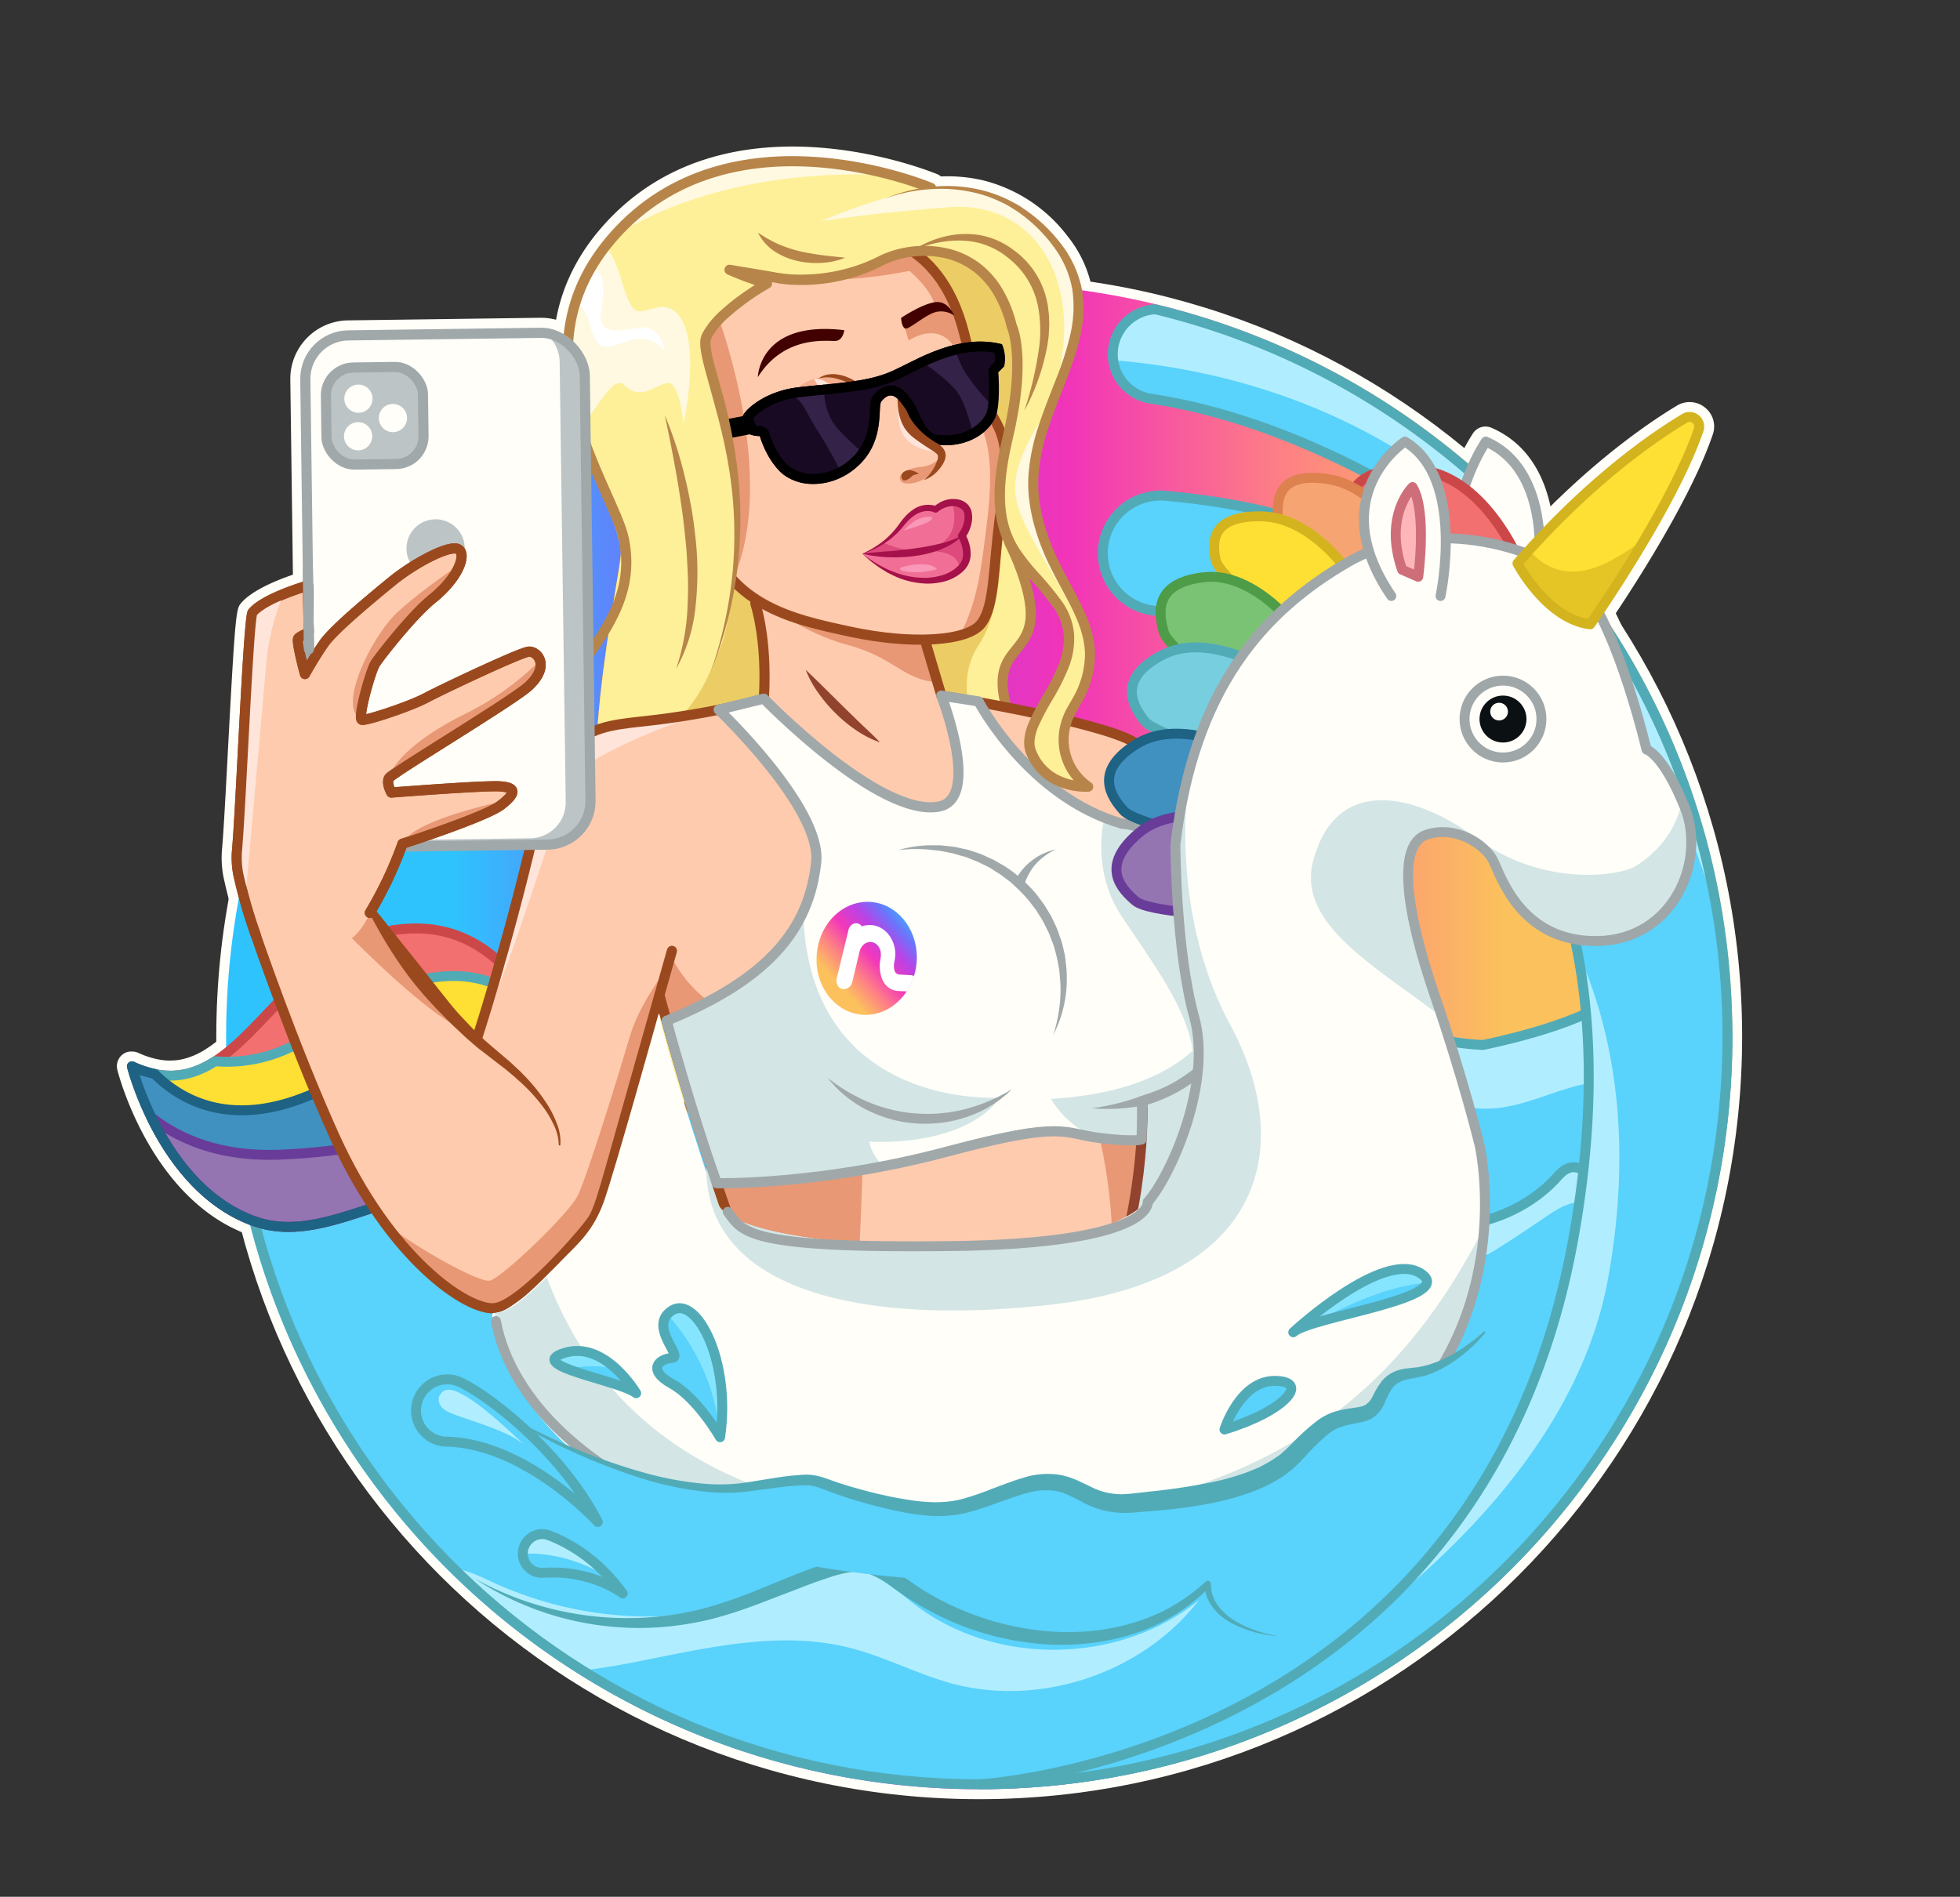 <svg xmlns="http://www.w3.org/2000/svg" xmlns:xlink="http://www.w3.org/1999/xlink" id="Layer_1" viewBox="0 0 631.99 611.7">
    <rect x="0" y="0" width="631.99" height="611.7" fill="#333333" stroke="none"/>
    <defs>
        <linearGradient id="linear-gradient" x1="74.5" x2="556.97" y1="334.18" y2="334.18" gradientUnits="userSpaceOnUse">
            <stop offset=".15" stop-color="#2ec3fd"/>
            <stop offset=".29" stop-color="#6d71fa"/>
            <stop offset=".41" stop-color="#ba3de4"/>
            <stop offset=".56" stop-color="#f234b8"/>
            <stop offset=".7" stop-color="#fd7f85"/>
            <stop offset=".85" stop-color="#fbc15d"/>
        </linearGradient>
        <linearGradient id="linear-gradient-2" x1="72.9" x2="558.57" y1="334.18" y2="334.18" xlink:href="#linear-gradient"/>
        <linearGradient id="linear-gradient-3" x1="286.21" x2="253.96" y1="1046.98" y2="1012.4" gradientTransform="matrix(1 .08 .08 -1 -69.45 1314.76)" gradientUnits="userSpaceOnUse">
            <stop offset=".15" stop-color="#2ac5fe"/>
            <stop offset=".29" stop-color="#6c74fb"/>
            <stop offset=".41" stop-color="#bb42e5"/>
            <stop offset=".56" stop-color="#f338b9"/>
            <stop offset=".7" stop-color="#fe7f86"/>
            <stop offset=".85" stop-color="#fcc15d"/>
        </linearGradient>
        <clipPath id="clip-path">
            <path d="M275.86 129.38s3.32 1.06 4.16 2.64c0 0-.77 7.34-12.71 9.89s-15.5-2.49-15.5-2.49a18.22 18.22 0 0 1 5.83-7.55c7.66-5.74 17.11-2.87 18.22-2.49z" class="cls-1"/>
        </clipPath>
        <clipPath id="clip-path-2">
            <path d="M296.44 122s-1.69 4.68-1.64 6.17c0 0 3.13 5 11.41 1.8s8.65-8.31 8.65-8.31-11.52-5.47-18.42.34z" class="cls-1"/>
        </clipPath>
        <style>
            .cls-1,.cls-14,.cls-16,.cls-20,.cls-21,.cls-24,.cls-28,.cls-31,.cls-47,.cls-50,.cls-9{fill:none}.cls-2{fill:#fffef9}.cls-3{fill:#fff}.cls-16,.cls-20,.cls-21,.cls-47,.cls-50,.cls-9{stroke-width:3.2px}.cls-6{fill:#59d2fc}.cls-7{fill:#b0eeff}.cls-8{fill:#51abb7}.cls-9{stroke:#51abb7}.cls-14,.cls-16,.cls-20,.cls-21,.cls-24,.cls-28,.cls-31,.cls-40,.cls-47,.cls-50,.cls-9{stroke-linecap:round;stroke-linejoin:round}.cls-11{fill:#fef098}.cls-12{fill:#fff9e1}.cls-14{stroke:#b7854a}.cls-14,.cls-24,.cls-28,.cls-31{stroke-width:3.27px}.cls-15{fill:#f27070}.cls-16{stroke:#cc4848}.cls-17{fill:#fedf33}.cls-18{fill:#4090c0}.cls-19{fill:#9574b2}.cls-20{stroke:#693c99}.cls-21{stroke:#1e6284}.cls-22{fill:#fecbae}.cls-23{fill:#e89874}.cls-24{stroke:#9a491e}.cls-25{fill:#d3e5e5}.cls-26{fill:#ffe4da}.cls-27{fill:#f4ad8e}.cls-28{stroke:#91432d}.cls-29{fill:#b7854a}.cls-30{fill:#9a491e}.cls-31{stroke:#a0a8aa}.cls-33{fill:#f998b9}.cls-35{fill:#a5114a}.cls-36{fill:#420100}.cls-38{fill:#a0a8aa}.cls-40{fill:#993b16;stroke:#471900;stroke-width:1.63px}.cls-41{fill:#471900}.cls-42{fill:#120800}.cls-44{fill:#bdc4c6}.cls-47{stroke:#9fa7a9}.cls-50{stroke:#d3b41e}.cls-59{fill:#352249}.cls-60{fill:#85e5ff}
        </style>
    </defs>
    <path d="M158.42 426.73a3.2 3.2 0 1 1-.2-6.4h.42a3.21 3.21 0 0 1 .1 6.41h-.32z" class="cls-2"/>
    <path d="M323.94 513.25c-47.46 0-87.13-7.45-118-22.18-23.95-11.43-34.89-23.68-38.23-28a3.52 3.52 0 0 1 1.85-6.6c-7.54-9.29-12.43-19.28-14.35-29.49a5.44 5.44 0 0 1-.09-.8c-9-2.3-23.23-12.42-36.48-31.1-3.17 1-6.31 2-9.48 2.9l-2.76.71c-.7.17-1.4.33-2.09.47l-1.15.24c-.88.17-1.75.32-2.63.46l-.78.11c-1 .14-1.79.22-2.57.29l-.63-3.16.31 3.19h-.55c-1 .08-2.08.12-3.12.12h-.69c-.83 0-1.51 0-2.18-.09l-1.09-.09c-.6 0-1.22-.12-1.84-.22l-1.08-.16c-.67-.11-1.33-.25-2-.41l-.94-.21c-1-.25-1.94-.54-2.9-.88s-2.19-.83-3.25-1.29l-.57-.27c-1-.45-1.82-.85-2.62-1.26l-.38-.21c-1.1-.59-2-1.09-2.82-1.62-24.33-15.12-32.65-47.33-33-48.69a4.83 4.83 0 0 1 1.6-4.88 4.62 4.62 0 0 1 3.49-1 4.25 4.25 0 0 1 1.59.37 31.47 31.47 0 0 0 3.16 1.26 27.36 27.36 0 0 0 3 .81 19.24 19.24 0 0 0 7.15.21 20.23 20.23 0 0 0 2-.45l.61-.18c.53-.16 1-.35 1.55-.55s.75-.31 1.12-.48.82-.37 1.2-.58c.68-.35 1.37-.74 2-1.17 5.7-3.55 11.29-9.47 16.7-15.19l1.43-1.5c-4-10.72-6.56-18.27-6.67-18.61A170.92 170.92 0 0 1 72.1 283a32.14 32.14 0 0 1-.49-9.36c.49-5.4 1.16-18 1.87-31.4 2.41-45.58 2.7-45.92 4.31-47.81 3.43-4 11.17-7.23 16.66-9.1l-.84-62.92a18.85 18.85 0 0 1 18.59-19.09l62.1-.84a18.71 18.71 0 0 1 5 .64c2.14-11.81 7.81-22.63 16.91-32.22 40.09-42.28 105.3-15 106-14.73a4.38 4.38 0 0 1 1.19.73 50.82 50.82 0 0 1 13.21 1.17 49 49 0 0 1 27.72 18.23 38.59 38.59 0 0 1 7.56 15.7 40.42 40.42 0 0 1-.49 17.47 135.16 135.16 0 0 1-6.23 18.53c-1.5 3.83-2.91 7.44-4.1 11.15a58.76 58.76 0 0 0-3 14A42.87 42.87 0 0 0 339.5 167a68.67 68.67 0 0 0 5.22 13.52c1 2 2.06 4 3.13 6 1.36 2.53 2.76 5.15 4 7.87 3 6.4 4.42 11.8 4.37 17 0 5.47-1.61 11.23-4.89 17.07l-.31.55a118.37 118.37 0 0 1 12.4 3.88c-2.27-3.51-4.09-7.86-3-12.85s4.86-9.14 11.2-12.65a9.47 9.47 0 0 1-1.08-2.39c-1.29-4.64-2.32-10.64 1.23-15.89 2.86-4.22 8-6.82 15.41-7.73-.48-2.46-1.75-9 2.44-14 3.3-3.94 8.9-5.87 17-5.71h.64a13.64 13.64 0 0 1 4.35-8.78c3.88-3.43 9.68-4.43 17.71-3.1a27.45 27.45 0 0 1 6.18 1.8 18.34 18.34 0 0 1 4.94-2.95 36.84 36.84 0 0 1 9.83-10.33 4.78 4.78 0 0 1 5.06-.1 27.49 27.49 0 0 1 9.77 10.1 34.9 34.9 0 0 1 4.43 1.86 63.64 63.64 0 0 1 5.49-10.53A4.81 4.81 0 0 1 481 138c11.76 5.11 16.86 15.63 18.95 25.31 17.72-17.56 32.94-27.79 40.77-32.5a7.87 7.87 0 0 1 9.06.63 7.8 7.8 0 0 1 2.51 8.64c-6.66 19.56-23.36 45.81-31.3 57.7 7.18 14.38 12.51 34.51 14.1 40.88 3.2 2.36 7.67 7.77 12.59 20 4.33 10.71 2.81 24.15-3.87 34.24a33.94 33.94 0 0 1-28.47 15.46C490 308.69 481.28 289 478 281.55c-.29-.68-.53-1.23-.75-1.67-1.86-3.92-9.13-8.36-15.8-6.11a2.5 2.5 0 0 0-1.44 1.48c-2.95 6-.3 22.47 7.1 44.05 9.4 27.4 14.55 48.52 14.6 48.73s6.37 28.11-4.77 58.5a3.52 3.52 0 0 1 4.31 5.4c-3.38 11-29.13 79.2-149.42 81.25q-3.97.07-7.89.07zm-140.68-43.72c18.14 14.82 61.15 38.69 148.46 37.25 98-1.66 130.51-47.92 140.15-68.42l-1 .61a3.2 3.2 0 0 1-4.49-4.21c16.46-32.09 9.19-64.92 9.11-65.25 0-.17-5.13-21-14.43-48.13-5.78-16.87-11.65-39.06-6.78-49a8.82 8.82 0 0 1 5.14-4.72c10.21-3.46 20.65 3.16 23.64 9.42.24.5.51 1.11.82 1.82 3.33 7.62 10.11 23.31 31.34 22.95a27.67 27.67 0 0 0 23.26-12.59c5.54-8.38 6.83-19.49 3.27-28.3-5.5-13.63-9.84-16.91-11-17.59a3.18 3.18 0 0 1-1.53-2c-1.09-4.47-6.89-27.49-14.72-42.34a3.2 3.2 0 0 1 .17-3.28c7.27-10.79 24.88-38 31.6-57.76a1.4 1.4 0 0 0-.47-1.59 1.49 1.49 0 0 0-1.74-.12c-8.21 4.93-24.83 16.16-43.92 36a3.21 3.21 0 0 1-5.5-1.89c-.92-9-4.27-20.61-14.89-25.95a64 64 0 0 0-5.39 11.48 3.21 3.21 0 0 1-4.78 1.62 28.31 28.31 0 0 0-7.43-3.44 3.2 3.2 0 0 1-1.92-1.59 22 22 0 0 0-7.12-8.18 31.75 31.75 0 0 0-7.61 8.61 3.2 3.2 0 0 1-1.68 1.37 12.41 12.41 0 0 0-4.18 2.37 7.86 7.86 0 0 0-.84.9 3.2 3.2 0 0 1-3.87.77 23 23 0 0 0-6.5-2.19c-5.94-1-10.11-.46-12.42 1.58-1.67 1.48-2.45 3.92-2.37 7.46a3.21 3.21 0 0 1-3.72 3.23 22.69 22.69 0 0 0-3.22-.32c-6.13-.12-10.06 1-12 3.41-2.23 2.67-1.44 6.7-1.06 8.64a7.59 7.59 0 0 0 1.47 2.45 3.21 3.21 0 0 1 .25 3.48 3.13 3.13 0 0 1-3.07 1.64 18.51 18.51 0 0 0-3.74 0c-5.68.63-9.48 2.31-11.3 5-2.06 3-1.4 6.89-.37 10.58 0 .16.36 1.07 2.28 3.23a3.21 3.21 0 0 1-1.3 5.13 18.3 18.3 0 0 0-2.33 1c-5.05 2.66-8 5.62-8.68 8.78-.81 3.6 1.21 6.93 3.52 10a8.82 8.82 0 0 0 2.57 1.81 3.2 3.2 0 0 1-.64 5.88 19.61 19.61 0 0 0-4 1.69 3.23 3.23 0 0 1-3.64-.37c-2.2-1.25-7.32-3.32-19-6.22a3.2 3.2 0 0 1-2.13-4.5c.49-1 1.06-2 1.67-3.09l.72-1.28a28.45 28.45 0 0 0 4.09-14c0-4.25-1.16-8.76-3.76-14.24-1.24-2.6-2.58-5.11-3.91-7.59-1.1-2.06-2.2-4.11-3.22-6.18a74.37 74.37 0 0 1-5.69-14.78 48.77 48.77 0 0 1-1.6-15.89 65 65 0 0 1 3.17-15.48c1.25-3.88 2.76-7.75 4.23-11.5a130.68 130.68 0 0 0 6-17.68 34.07 34.07 0 0 0 .46-14.68 32.19 32.19 0 0 0-6.33-13.09 42.61 42.61 0 0 0-24.16-15.93 45.33 45.33 0 0 0-13.2-.93 3.19 3.19 0 0 1-3-1.57c-6.42-2.52-63.29-23.32-98.19 13.49-9.28 9.79-14.45 20.46-15.79 32.62a3.23 3.23 0 0 1-1.69 2.48 3.16 3.16 0 0 1-3 0 12.29 12.29 0 0 0-5.79-1.51l-62.28.84A12.43 12.43 0 0 0 100 122.34l.88 65.28a3.2 3.2 0 0 1-2.25 3.1c-5.94 1.86-13.11 4.82-15.76 7.64-.69 2.45-1.53 16.41-3 44.23-.71 13.41-1.38 26.12-1.87 31.64a26 26 0 0 0 .39 7.5A166.76 166.76 0 0 0 83.93 301c.12.36 3 8.7 7.32 20.33a3.23 3.23 0 0 1-.69 3.34l-2.79 2.93c-5.69 6-11.57 12.23-18 16.21-.82.52-1.64 1-2.47 1.42-.49.26-1 .49-1.5.72s-1 .42-1.44.62c-.66.26-1.34.51-2 .72l-.58.16c-1.1.3-1.95.51-2.82.66a26.17 26.17 0 0 1-9.57-.25 34.82 34.82 0 0 1-3.75-1l-.68-.24C47.58 354.85 56 377 74 388.19c.93.57 1.69 1 2.46 1.42l.54.29c.68.35 1.39.7 2.11 1l.29.14.37.17c.92.41 1.86.79 2.82 1.13.79.28 1.58.51 2.38.71l.45.11.32.07c.55.12 1.08.24 1.62.33l.9.14c.52.08 1 .14 1.53.18l.92.08c.57 0 1.13 0 1.7.06h.71c.88 0 1.78 0 2.68-.11l.76-.07c.66-.06 1.35-.14 2-.23l.91-.13c.8-.12 1.59-.26 2.38-.41l1-.21c.69-.14 1.33-.29 2-.44l2.58-.67c3.57-1 7.14-2.13 10.8-3.34l.62-.21a3.23 3.23 0 0 1 3.65 1.23c14.67 21.48 29.74 30.29 35.78 30.8h.14a4.15 4.15 0 0 1 .57.06 3.28 3.28 0 0 1 3.18 2.82l.17 1.12a3.16 3.16 0 0 1-.7 2.44c2.74 13.14 11.06 26 24.12 37.2a3.21 3.21 0 0 1 .63 4.13 3.17 3.17 0 0 1-3.13 1.53zM82.94 198.17zm397.49-54.88zM227.85 381.62a3.21 3.21 0 0 1-3-2.2c-1.75-5.34-4-12.34-6.31-19.6a3.17 3.17 0 0 1-.14-1.22l.07-.7c0-.12 0-.23.05-.34a3 3 0 0 1-1-2.28V355a3.3 3.3 0 0 1 2.76-3.21 3.12 3.12 0 0 1 3.51 2.11 4.22 4.22 0 0 1 .13 1.81 2.93 2.93 0 0 1 .82 1.3c2.13 6.88 4.19 13.24 6.14 18.91a3.12 3.12 0 0 1 .18 1v1.31a3.2 3.2 0 0 1-2.64 3.27 3.64 3.64 0 0 1-.57.12zm-67.58-70.88a3.21 3.21 0 0 1-2.06-.75 36.62 36.62 0 0 0-23.67-9l-.41-3.2V301a44.7 44.7 0 0 0-8.33.78 3.23 3.23 0 0 1-3.09-1.15c-.74-.93-1.5-1.86-2.26-2.79l-1.52-1.84a3.2 3.2 0 0 1-.27-3.64 126.77 126.77 0 0 0 8.94-18.82 3.23 3.23 0 0 1 3-2.08l38.44-.51a3.48 3.48 0 0 1 2.55 1.2 3.25 3.25 0 0 1 .61 2.76c-2.64 10.92-5.61 22.2-8.81 33.52a3.22 3.22 0 0 1-2.14 2.2 3.4 3.4 0 0 1-.98.11zm-26.14-16.14h.47a42.21 42.21 0 0 1 23.85 7.52c2.31-8.34 4.49-16.63 6.5-24.75l-32.14.43a134.21 134.21 0 0 1-7.52 15.83l.13.16 1.12 1.37a51.13 51.13 0 0 1 7.59-.56zm57.58-57.46a3.21 3.21 0 0 1-3.2-3.16l-.3-22.12a3.22 3.22 0 0 1 .56-1.85l.85-1.25a3.21 3.21 0 0 1-1.49-2.66l-.72-53.93a3.21 3.21 0 0 1 6.16-1.28c1.19 2.82 2.38 5.49 3.48 8 2 4.44 3.7 8.28 4.79 11.55l.1.35a25 25 0 0 1 .74 2.71s.08.37.08.38a39.22 39.22 0 0 1 .6 4.36v.41c-.09 2.13-.75 6.11-1.76 12.12l-.66 4a3.69 3.69 0 0 1-.18.65 55.34 55.34 0 0 1-3.08 6.43 3.18 3.18 0 0 1 1.61 3.28c-1.56 10.38-2.68 19.79-3.4 28.76a3.22 3.22 0 0 1-2.15 2.77l-.89.32a3.05 3.05 0 0 1-1.14.16zm6.08-43zM194 167.93l.35 26.11c.1-.24.21-.48.3-.72l.61-3.64c.86-5.18 1.55-9.3 1.66-11.14a30.92 30.92 0 0 0-.48-3.47 22.42 22.42 0 0 0-.65-2.44c-.45-1.46-1.06-3.02-1.79-4.7zm140 63.63a3.05 3.05 0 0 1-.67-.07c-2.76-.58-5.49-1.14-8.13-1.65a3.21 3.21 0 0 1-2.49-2.38c-2.54-10.24.07-14.52 3.74-19.06 2-2.43 3.83-4.72 4.22-8.85.3-3.13-.35-7.25-1.93-12.24a3.2 3.2 0 0 1 5.45-3.09l2.35 2.71c4.48 5.12 9.11 10.42 9.6 17.41.69 7.35-2.91 14.32-6.65 20.82l-1 1.72c-.57 1-1.14 2-1.7 3a3.21 3.21 0 0 1-2.73 1.68zm-5.5-7.6l3.85.78.61-1.05 1-1.7c3.36-5.84 6.33-11.55 5.81-17.11a14.49 14.49 0 0 0-2.57-6.88 19.91 19.91 0 0 1-.09 2.21c-.58 6.05-3.37 9.5-5.61 12.27-2.38 2.88-4.15 5.07-2.94 11.52zM98 212.12a3.22 3.22 0 0 1-3.14-2.57 22.05 22.05 0 0 1-.41-2.58 3.19 3.19 0 0 1 1.42-2.86 6.13 6.13 0 0 1 .55-.33 3.18 3.18 0 0 1 3.16 0 3.22 3.22 0 0 1 1.6 2.72v2.33a3.21 3.21 0 0 1-2.87 3.23zm1.52-2.73z" class="cls-2"/>
    <circle cx="315.74" cy="334.18" r="241.23" class="cls-3"/>
    <path d="M315.74 580.22c-135.67 0-246-110.37-246-246s110.37-246 246-246 246 110.37 246 246-110.34 246-246 246zm0-482.47c-130.37 0-236.43 106.06-236.43 236.43s106.06 236.43 236.43 236.43 236.42-106.06 236.42-236.43S446.1 97.75 315.74 97.75z" class="cls-2"/>
    <circle cx="315.74" cy="334.18" r="241.23" fill="url(#linear-gradient)"/>
    <circle cx="315.74" cy="334.18" r="241.23" fill="none" stroke="url(#linear-gradient-2)" stroke-miterlimit="10" stroke-width="3.2px"/>
    <path d="M519.69 322c-11.33 9.11-41.57 15-41.57 15-24.51-1.23-37.48-11.23-37.48-11.23-17.73 10.59-49.13 14.48-49.13 14.48l-316.82 1.44c4 129.75 110.34 233.72 241.05 233.72C449 575.41 557 467.41 557 334.18c0-1.88-.1-3.74-.14-5.62-4.69 1.77-9.18 3-12.41 2.86-10.72-.42-24.76-9.42-24.76-9.42z" class="cls-6"/>
    <path d="M386.62 516c-25.4 20.66-65 21.45-91.17 1.82-6.62-5-13.16-11.34-21.43-11.61-5.6-.19-10.82 2.53-15.93 4.82a120.63 120.63 0 0 1-98.28-.35c-4.24-1.94-8.57-4.15-13.1-4.86 1.43 1.57 2.93 3.07 4.4 4.61a242.24 242.24 0 0 0 36.78 28.31c5-.63 9.89-1.4 14.71-2.32 23.65-4.55 48.07-10.94 71.42-5 11.26 2.84 21.67 8.44 32.88 11.49 28.7 7.7 61.6-3.38 79.72-26.91z" class="cls-7"/>
    <path d="M153.19 509.16a101.77 101.77 0 0 0 60.13 12.07 99.48 99.48 0 0 0 15.12-2.94 152.94 152.94 0 0 0 14.65-5.07c4.84-1.92 9.66-4 14.58-5.91 2.47-.95 5-1.87 7.48-2.73a46.58 46.58 0 0 1 8-2.15 20.33 20.33 0 0 1 4.43-.21 17.08 17.08 0 0 1 4.45.9 31.24 31.24 0 0 1 7.48 4c1.11.78 2.17 1.57 3.22 2.33l3.15 2.18c2.14 1.38 4.31 2.71 6.57 3.91a92.53 92.53 0 0 0 28.93 9.75 82.45 82.45 0 0 0 15.29 1 69.92 69.92 0 0 0 15.18-2 63.42 63.42 0 0 0 14.31-5.29 59.1 59.1 0 0 0 12.52-8.87l.06-.05a1 1 0 0 1 1.46.06 1 1 0 0 1 .27.73 11.24 11.24 0 0 0 2.08 6.68 18.58 18.58 0 0 0 5.41 5 33.88 33.88 0 0 0 6.86 3.23 43.83 43.83 0 0 0 7.44 1.88 38 38 0 0 1-14.89-4.09 19.29 19.29 0 0 1-6.17-5 13.15 13.15 0 0 1-2.83-7.65l1.79.74a59.94 59.94 0 0 1-27.46 16.08 78.73 78.73 0 0 1-32 1.85 90.58 90.58 0 0 1-30.52-9.87c-2.38-1.24-4.69-2.64-7-4.08-1.12-.75-2.24-1.52-3.33-2.28l-3.17-2.26a26.23 26.23 0 0 0-6.29-3.48 13.47 13.47 0 0 0-6.64-.54 43 43 0 0 0-7.19 1.92c-2.45.81-4.88 1.69-7.31 2.62l-14.68 5.63a146.82 146.82 0 0 1-15.18 4.9 103.34 103.34 0 0 1-15.81 2.56 96.19 96.19 0 0 1-60.39-15.55z" class="cls-8"/>
    <path d="M556.83 328.56c-4.69 1.77-9.18 3-12.41 2.86-10.69-.42-24.73-9.42-24.73-9.42-11.33 9.11-41.57 15-41.57 15-24.51-1.23-37.48-11.23-37.48-11.23-17.73 10.59-49.13 14.48-49.13 14.48h-12.54l-20.83 25.47a112.43 112.43 0 0043.72-12.14c9.65-5 19.39-11.54 30.22-10.86 7.22.45 13.78 4.11 20.28 7.28 9.11 4.45 19 8.15 29.12 7.46 10.65-.73 20.39-6.24 30.88-8.16 14.64-2.66 29.42 1.7 43.64 6.58.64-7.16 1-14.38 1-21.7 0-1.88-.13-3.74-.17-5.62zM378.84 415.69s47.21-4.51 57.74-12.59 27 11.69 45.62 0 20.64-15 27.35-15.43 24.84 9.92 35.13 5.8-11.17-3.17-24.68-10.07-14.76-6.8-18.54-3.23-14.63 15.14-32.12 14.83-26.72-9.71-38.73-3.14-51.77 23.83-51.77 23.83z" class="cls-7"/>
    <path d="M544.68 388.39a45.44 45.44 0 0 1-30.68-8.75c-2.23-1.67-4.72-3.65-7.46-3.14-2.08.39-3.6 2.12-5 3.67-14.27 15.24-38.81 19.7-57.52 10.45-2.76-1.36-5.61-3-8.67-2.75-2.71.26-5 2-7.2 3.6-28.61 20.73-68.37 24.95-100.69 10.67" class="cls-9"/>
    <path d="M519.69 322c-11.33 9.11-41.57 15-41.57 15-24.51-1.23-37.48-11.23-37.48-11.23-17.73 10.59-49.13 14.48-49.13 14.48l-316.82 1.44c4 129.75 110.34 233.72 241.05 233.72C449 575.41 557 467.41 557 334.18c0-1.88-.1-3.74-.14-5.62-4.69 1.77-9.18 3-12.41 2.86-10.72-.42-24.76-9.42-24.76-9.42z" class="cls-9"/>
    <path d="M372.52 99.74a14.52 14.52 0 0 0-1.32 28.86c36.67 5.53 68.31 23 81 30.22 14.44 8.22 11.23 29.77-19 14.81-17.6-8.71-41.19-12.3-57.82-13.78a18.62 18.62 0 0 0-3.91 37c13.28 1.6 34.35 5.3 62.18 13.84 50.31 15.45 93.79 78.69 73.56 189.38C477.52 562.77 322.71 575 316 575.41c133.11-.14 241-108.08 241-241.23 0-113.66-78.66-208.9-184.48-234.44z" class="cls-6"/>
    <path d="M539.28 245.39C495.62 139 410.89 108.3 376.76 100.05a14.53 14.53 0 00-17.62 11.3 14.25 14.25 0 00-.14 4.82c37.8 3 102.44 18 147.71 81.42 20 28 33.94 58.15 43.6 86.64a183.54 183.54 0 00-11.03-38.84zM508.6 306.73c5 26 5.26 57.15-1.36 93.36-10.58 57.92-37 96.75-67 122.78 32.36-24.88 69.71-63 78.3-110.71 8.87-49.16-.21-84.16-9.94-105.43zM389.26 555.41h.05z" class="cls-7"/>
    <path d="M372.52 99.74a14.52 14.52 0 0 0-1.32 28.86c36.67 5.53 68.31 23 81 30.22 14.44 8.22 11.23 29.77-19 14.81-17.6-8.71-41.19-12.3-57.82-13.78a18.62 18.62 0 0 0-3.91 37c13.28 1.6 34.35 5.3 62.18 13.84 50.31 15.45 93.79 78.69 73.56 189.38C477.52 562.77 322.71 575 316 575.41c133.11-.14 241-108.08 241-241.23 0-113.66-78.66-208.9-184.48-234.44z" class="cls-9"/>
    <path fill="#f17a16" d="M326.54 232.4s-7-10.93-1.46-18.78 10.08-13.5 2.09-34.35 7-76.57 7-76.57L313 66.89s-32-23.26-79-12.4-52.11 49.68-50.51 66.79 16.59 48.52 16.7 56.72-17.1 76.79-2.79 123.25 30.43 60 31.29 66.12 1.54 10.16-2.41 13.86-15.21 16.65 4.72 27.37 29.59-23.05 29.59-23.05l2.61-152.14z"/>
    <path d="M326.54 232.4s-7-10.93-1.46-18.78 10.08-13.5 2.09-34.35 7-76.57 7-76.57L313 66.89s-32-23.26-79-12.4-52.11 49.68-50.51 66.79 16.59 48.52 16.7 56.72-17.1 76.79-2.79 123.25 30.43 60 31.29 66.12 1.54 10.16-2.41 13.86-15.21 16.65 4.72 27.37 29.59-23.05 29.59-23.05l2.61-152.14z" class="cls-11"/>
    <path d="M195.37 77.82c7.64-10.14 19.74-19 38.59-23.33a106.86 106.86 0 0 1 58.2 2.51c-4.64-.52-55.1-5.52-94.35 19.34-.81.5-1.65 1-2.44 1.48z" class="cls-12"/>
    <path fill="#eccd65" d="M205.13 323.12l15.53-93.25c21.55-24 15.68-76.9 15.68-76.9S247.9 91.34 263.8 90s20.25-11.06 41.89-8.27 23.72 35.22 21 49-9.73 25.93.48 48.57.76 30.19-2.78 35.46 5.88 55.64 5.88 55.64l-75.33 144.1-24.43-3.07-3-5.85s-11.51-6.43-7-14.68 13.18-15.25 6.14-27.15-19.75-29.75-21.52-40.63z"/>
    <path d="M213.77 427.31c5.43-10 16-18.52 7.46-33s-23.87-36.13-26-49.3l4.52-27.1 8.43-5.41L221.6 342s-4.94 33.38 7.77 50.65c8.47 11.51-1.74 21.75-.35 28s25.29 15.93 25.29 15.93l-25.17 16-3.12-.4-3.7-7.1s-13.98-7.76-8.55-17.77zM321.86 247.89s-17.65-22.67-6.36-39.72 6-50.7 6-50.7l.3-.4c.05 6.3 1.42 13.47 5.35 22.2 10.21 22.65.76 30.19-2.78 35.46-1.6 2.38-.55 14 1.07 26z" class="cls-11"/>
    <path d="M325.44 175s7.78 14.93 6.85 24.71c-1.12 11.86-13.13 10.15-7.52 29.31" class="cls-14"/>
    <path d="M180.15 342.68s-11.3-43-45.59-43.27c-45.88-.38-54.95 61.68-92 44.48 0 0 9.91 39.48 39.57 50s61.5-29.86 88.15 5" class="cls-15"/>
    <path d="M180.15 342.68s-11.3-43-45.59-43.27c-45.88-.38-54.95 61.68-92 44.48 0 0 9.91 39.48 39.57 50s61.5-29.86 88.15 5" class="cls-16"/>
    <path d="M69.35 342.25c8.53.71 20.76-.65 33.56-10.07 23.57-17.34 50.35-25 67.09-7.59 4.29 4.45 7.3 12.6 9.42 22.27l-9.18 52c-26.65-34.82-58.49 5.53-88.15-5s-39.57-50-39.57-50c10.78 5.03 19.19 3.31 26.83-1.61z" class="cls-17"/>
    <path d="M69.35 342.25c8.53.71 20.76-.65 33.56-10.07 23.57-17.34 50.35-25 67.09-7.59 4.29 4.45 7.3 12.6 9.42 22.27l-9.18 52c-26.65-34.82-58.49 5.53-88.15-5s-39.57-50-39.57-50c10.78 5.03 19.19 3.31 26.83-1.61z" class="cls-9"/>
    <path d="M82.09 393.87c-29.66-10.5-39.57-50-39.57-50a32.83 32.83 0 0 0 7.31 2.44c8.17 8.17 23.53 17.13 47.9 7.73 39.32-15.16 39.88-34.31 61.16-11.38 9.63 10.38 9.77 31.37 7.05 51.25-25.74-25.71-55.77 9.89-83.85-.04z" class="cls-18"/>
    <path d="M170.24 398.83c-26.65-34.82-58.49 5.53-88.15-5-16.87-6-27.34-21.31-33.24-33.44 8.84 6.9 22 12.69 41 12 44.82-1.7 66.69-17.85 81.56 6.87.64 1.06 1.2 2.16 1.74 3.28z" class="cls-19"/>
    <path d="M170.24 398.83c-26.65-34.82-58.49 5.53-88.15-5-16.87-6-27.34-21.31-33.24-33.44 8.84 6.9 22 12.69 41 12 44.82-1.7 66.69-17.85 81.56 6.87.64 1.06 1.2 2.16 1.74 3.28z" class="cls-20"/>
    <path d="M170.24 398.83c-26.65-34.82-58.49 5.53-88.15-5-16.87-6-27.34-21.31-33.24-33.44 8.84 6.9 22 12.69 41 12 44.82-1.7 66.69-17.85 81.56 6.87.64 1.06 1.2 2.16 1.74 3.28z" class="cls-1"/>
    <path d="M82.09 393.87c-29.66-10.5-39.57-50-39.57-50a32.83 32.83 0 0 0 7.31 2.44c8.17 8.17 23.53 17.13 47.9 7.73 39.32-15.16 39.88-34.31 61.16-11.38 9.63 10.38 9.77 31.37 7.05 51.25-25.74-25.71-55.77 9.89-83.85-.04z" class="cls-21"/>
    <path d="M120.7 294l33 42.69 22.3-81.95s1.21-17.94 27.12-21.63a313.41 313.41 0 0 0 43.22-9L243 181.32 294.55 194l9 30.35s50.71 8.16 62.11 15 11 54 14.43 78.51 3.28 98.49 3.28 98.49a179.62 179.62 0 0 1 6.05 20.26 305.23 305.23 0 0 1 8.43 53.39 14 14 0 0 0-5.68 1.92 25.1 25.1 0 0 0-2.4 1.76c-3.67.53-7.51 1-11.54 1.34-7.37.64-14.23.83-20.46.76l-8.94-56.14s-3.34 11.7-6.55 24.78a282.56 282.56 0 0 0-5.74 33 405.74 405.74 0 0 1-53.64 5.08 198.22 198.22 0 0 1-31.75-4.33c-17.26-3.94-32.18-11.4-47.89-18.8 8.55-17.79 24.2-45.19 43.8-56.11l-35.5-102.35-19.48 70.59s-20.35 27.7-28.47 28.77-21.28 3.89-43.17-31C100.18 357 77.18 283.63 77.18 283.63z" class="cls-22"/>
    <path d="M302.25 220c-10.84-.58-13.78-8-29.18-12.1-14.83-3.91-28.17-14.68-29.17-15.49l-.9-11.09L294.55 194z" class="cls-23"/>
    <path d="M243 181.32L294.55 194l9 30.35s50.71 8.16 62.11 15" class="cls-24"/>
    <path d="M419.2 358.59s-28.15 45.75-58.79 51.75l7.9-53.94L398 338.2z" class="cls-25"/>
    <path d="M322.49 406.09s2.33 19.45-7.82 36.65-14.38 31.11-13.77 36.12 7.45-17.76 12.93-26.23 14.3-27.89 8.66-46.54z" class="cls-23"/>
    <path d="M176 254.74s1.21-17.94 27.12-21.63c8.48-1.21 16-2.59 22.37-3.91l1.35.62s-36.52 12.39-41.87 21-21.14 65.27-28.87 77.07z" class="cls-26"/>
    <path d="M150.26 332.16c-10.4-2.75-36.84-29.65-36.84-29.65 2.82-1.82 5.39-6.8 6.33-8.77l1 .23zM123.66 394.22c11.23 8.63 31.07 19.63 34.34 18.77 3.94-1 25.15-21.3 28.2-27.24s14.05-41.75 17-51.84 12-21.91 12-21.91l-2 13.52-1.58-4.58-19.48 70.59s-20.35 27.7-28.47 28.77c-7.78 1.01-20.04 3.59-40.01-26.08z" class="cls-23"/>
    <path d="M216.23 308.16s4.17 9 12.29 14.73l-13.58 6.28-2-7.21zM353.45 362.35a165.53 165.53 0 015 32.17c1 18.09-6.91 30.85-7.42 41.22 0 0 17.38-38.67 16.57-70.46zM212.17 483.6l-8.91-4.2c8.55-17.79 24.2-45.19 43.8-56.11l-22.27-64.2 6.42-5.94 47 19.55s-.85 37.64-2.64 46.19c-1.57 7.02-37.99 21.83-63.4 64.71z" class="cls-23"/>
    <path d="M218.09 110.59s.15-23.13 38.94-33.06 50.06 15.15 53.86 30 2.23 15.83 8.28 25.22 5.91 14.59 3.45 32.49-1.78 29.88-6.18 35.8-22.83 6.85-42.15 2.7-40.29-8.47-48-35.08-8.2-58.07-8.2-58.07z" class="cls-22"/>
    <path d="M290.53 124.56c-.06-1-3.13 12.79 2.07 17.44s8.89 2.5 10.81 4.82c0 0-.32-1.8-4.27-4.37s-7.87-4.36-8.61-17.89z" class="cls-26"/>
    <path d="M226.32 168.64c-6.85-23.75-8-51.35-8.2-57l.65-5a29.15 29.15 0 013.8-8.18l8 .91s20.92 53.34 5.74 87.72a44.31 44.31 0 01-9.99-18.45zM303.6 146.34s-1 3.65-6.72 4.25-8 3.19-6.12 4.8 11.24-.04 12.84-9.05z" class="cls-23"/>
    <path d="M293.24 87.36c-30.38 5.91-39.79.57-39.79.57L281.58 76c19.47 3.67 26.48 20.43 29.31 31.5 3.79 14.83 2.23 15.83 8.28 25.22s5.91 14.59 3.45 32.49-1.78 29.88-6.18 35.8c-1.25 1.67-3.6 2.94-6.78 3.82 5.41-11.44 6.37-18.79 8.32-34.15 2.18-17.24 2.15-29.46-4.8-38.95-3.21-4.37-6.06-3.32-6.06-3.32l3.37-8.6c-3.73-19.58-17.52-10-17.52-10l-1.13-3.85 9.87-6.71c-1.28-6.05-8.47-11.89-8.47-11.89z" class="cls-23"/>
    <path d="M218.09 110.59s.15-23.13 38.94-33.06 50.06 15.15 53.86 30 2.23 15.83 8.28 25.22 5.91 14.59 3.45 32.49-1.78 29.88-6.18 35.8-22.83 6.85-42.15 2.7-40.29-8.47-48-35.08-8.2-58.07-8.2-58.07z" class="cls-24"/>
    <path d="M278.67 130.71s-2-6.4-3.36-7.15-20.41-8.87-24.31 15.13c0 0 11.23-16.75 27.67-7.98z" class="cls-27"/>
    <path d="M270 128.75s-1.75-7.09-7.55-6.52c0 0 2.47 3.58 2.56 6.39l5 .66" class="cls-26"/>
    <path d="M243.55 194.61s3.93 11.54 2.75 30.7c0 0-11 3.64-32.24 6.52s-33.36-.26-42 36.75-18.41 66.77-18.41 66.77" class="cls-24"/>
    <path d="M368.31 356.4s1.65 33.91-14.51 72.47-17.26 68.58-17.26 68.58" class="cls-28"/>
    <path d="M202 358.59s1.74 12.23 19.26 35.76c16 21.49-26.15 31.39 1.09 50.78" class="cls-14"/>
    <path d="M225 345.58a41.48 41.48 0 0 0-3.26 22.42 50.91 50.91 0 0 0 2.66 11 65 65 0 0 0 4.85 10.27l1.5 2.43c.51.8 1.06 1.58 1.59 2.37A14.92 14.92 0 0 1 235 400a12.72 12.72 0 0 1-.65 6.51 45.4 45.4 0 0 1-2.55 5.47 18.06 18.06 0 0 0-2 5 7.3 7.3 0 0 0 0 2.51 7.49 7.49 0 0 0 .92 2.41 16.82 16.82 0 0 0 3.67 4.19 48.83 48.83 0 0 0 4.63 3.5 35.09 35.09 0 0 1-5.25-2.68 17 17 0 0 1-4.53-4 9.4 9.4 0 0 1-1.45-2.9 8.72 8.72 0 0 1-.29-3.29 19.87 19.87 0 0 1 1.84-5.93 45.44 45.44 0 0 0 2.16-5.21 10.49 10.49 0 0 0 .39-5 9.33 9.33 0 0 0-.8-2.35 10.32 10.32 0 0 0-.63-1.12l-.76-1.15c-.54-.83-1.1-1.65-1.64-2.49l-1.53-2.56a55.39 55.39 0 0 1-4.9-10.91 46.54 46.54 0 0 1-2.26-11.75 41.61 41.61 0 0 1 1-11.86 35.34 35.34 0 0 1 1.82-5.64 26.58 26.58 0 0 1 2.81-5.17z" class="cls-29"/>
    <path d="M212.64 320.86s15.44 59.25 34.42 102.43c0 0-23.38 12.58-43.93 56" class="cls-24"/>
    <path d="M180.16 369.13a15 15 0 0 0-1.48-6.11 34.37 34.37 0 0 0-3.18-5.52 56.38 56.38 0 0 0-8.67-9.4c-.76-.75-1.61-1.41-2.43-2.1s-1.61-1.4-2.48-2l-5.17-4-2.61-2-2.5-2.16c-1.7-1.41-3.26-3-4.86-4.46s-3.11-3.11-4.68-4.66-3-3.19-4.51-4.8a110.87 110.87 0 0 1-8.17-10.3q-3.76-5.4-7-11.1a96.15 96.15 0 0 1-5.82-11.78.25.25 0 0 1 .13-.32.26.26 0 0 1 .28.07c5.6 6.73 10.88 13.55 16.28 20.25 2.67 3.37 5.35 6.72 8 10.12 1.34 1.67 2.67 3.36 4 5s2.77 3.27 4.25 4.82 2.91 3.14 4.48 4.59l2.31 2.23 2.41 2.09 5 4.25c.85.69 1.63 1.48 2.44 2.22s1.63 1.48 2.37 2.29a58.53 58.53 0 0 1 8.24 10.32 34.23 34.23 0 0 1 2.89 6 15.47 15.47 0 0 1 1 6.55.25.25 0 0 1-.27.22.25.25 0 0 1-.21-.25z" class="cls-30"/>
    <path d="M348.48 442.74a467.59 467.59 0 0 0 9.29 53.07" class="cls-28"/>
    <path d="M263.18 278c1.83-17.47-31.44-49.09-31.44-49.09l14.56-3.58s37.1 38.37 56.4 34.82c13.77-2.54.82-35.81.82-35.81l12 1.87s14.69 30.57 44.85 39.23L353 265c9.13-.11 25.7 2.09 38.32 17.29 16.88 20.32 14.31 62.08-22.8 72.67l-.44 12.46s-2 1-13.65-.46c-11.95-1.49-5.47-8.78-49 4.38-40.77 12.33-74.33 10.22-74.33 10.22-8.28-23.08-16.19-52.39-16.19-52.39 33.03-13.47 46.01-29.62 48.27-51.17z" class="cls-2"/>
    <path d="M391.33 282.29a47.16 47.16 0 0 0-31.12-16.88h.15c-1.5-.43-2.92-.95-4.35-1.48-1.42 7.16-2.19 19.77 5.77 31.7 12 18 24.94 34.85 22.92 50.78 0 .22 0 .38-.05.58a41.46 41.46 0 0 0 4.65-4.16c3.22-6 7.6-15.38 11.5-24.1 1.91-13.26-1.72-27.11-9.47-36.44z" class="cls-25"/>
    <path d="M274.3 290.56s47.37-13.87 63.65 24.77c0 0 3-22.21-19.6-33.32s-40.41 2.63-44.05 8.55z" class="cls-2"/>
    <path d="M397.85 293.41c8.66 21.71 1.88 52.65-29.32 61.55l-.44 12.46s-2 1-13.65-.46c-.5-.07-1-.14-1.4-.22a30.53 30.53 0 01-14.15-12.36c72.74-4.3 59.29-59.44 58.96-60.97zM258.43 295.15l.56-.4c2.1 63.57 63.5 59.22 63.5 59.22-12.2 16.45-42.17 14.18-42.17 14.18.25 2.38 2 5.3 4.6 8.41-30.91 6.43-53.79 5-53.79 5-8.28-23.08-16.19-52.39-16.19-52.39 23.61-9.63 36.97-20.64 43.49-34.02z" class="cls-25"/>
    <path d="M361.78 265.62c-30.16-8.66-46.27-39.43-46.27-39.43l-12-1.87s13 33.27-.82 35.81c-19.3 3.55-56.4-34.82-56.4-34.82l-14.56 3.58S265 260.51 263.18 278c-2.26 21.57-15.24 37.72-48.24 51.19 0 0 7.91 29.31 16.19 52.39 0 0 33.18.76 74.33-10.22 37.91-10.11 37-5.87 49-4.38 11.6 1.44 13.65.46 13.65.46s.26-7.6.11-12.36" class="cls-31"/>
    <path fill="#f16f96" d="M278 178.58a28 28 0 0 0 12.66-9.3c5.62-7.8 11-5 11-5a9.61 9.61 0 0 1 4.36-2.12c3.31-.45 6.94.88 6 6a10.21 10.21 0 0 1-2 4.61s3.17 5.28.75 9.25c-3.43 5.77-17.94 9.49-32.77-3.44z"/>
    <path d="M302.14 183.51s-1.57-2.51-9.2-1.13 2.52 3.41 9.2 1.13z" class="cls-33"/>
    <path fill="#dd4a7b" d="M284.79 175c3.47 1.53 12.29 4.68 18.56.42 5.53-3.76 4.67-9.92 3.62-13.34 3-.11 6 1.4 5.15 6.06a10.21 10.21 0 0 1-2 4.61s3.17 5.28.75 9.25a7.88 7.88 0 0 1-1.48 1.74c0-6.55-9.14-6.8-18.23-5.23a35.73 35.73 0 0 1-12.57-.15 29.1 29.1 0 0 0 6.2-3.36z"/>
    <path d="M278 178.58a31.59 31.59 0 0 0 6.21-3.64 27.33 27.33 0 0 0 5.05-5l1.05-1.45a18 18 0 0 1 1.19-1.49 14.09 14.09 0 0 1 2.84-2.59 8.35 8.35 0 0 1 7.88-1.08l-1.19.15a11.94 11.94 0 0 1 2.34-1.59 8.23 8.23 0 0 1 2.78-.88 8.93 8.93 0 0 1 2.91.08 5.77 5.77 0 0 1 2.81 1.43 5.11 5.11 0 0 1 1.48 2.88 9.38 9.38 0 0 1 0 2.95 12.87 12.87 0 0 1-.8 2.7 10.17 10.17 0 0 1-1.5 2.51l.13-1.44a14.59 14.59 0 0 1 1.25 2.93 11.9 11.9 0 0 1 .55 3.16 8 8 0 0 1-.55 3.32 6.07 6.07 0 0 1-.85 1.49 6.89 6.89 0 0 1-1.09 1.25 14.29 14.29 0 0 1-5.43 3.09 21.41 21.41 0 0 1-6 .85 26.48 26.48 0 0 1-11.5-2.85l-1.31-.66c-.44-.23-.84-.51-1.26-.76a23.54 23.54 0 0 1-2.44-1.63l-1.17-.87a11 11 0 0 1-1.15-.94c-.81-.66-1.5-1.33-2.23-1.92zm0 0a53.09 53.09 0 0 0 4.8 3.23 24.56 24.56 0 0 0 2.52 1.37c.43.21.85.44 1.29.62l1.33.53a27 27 0 0 0 11 2 20.78 20.78 0 0 0 5.39-1 12 12 0 0 0 4.49-2.7 4.69 4.69 0 0 0 .79-.95 4.34 4.34 0 0 0 .57-1 5.6 5.6 0 0 0 .36-2.36 11.43 11.43 0 0 0-1.51-4.92 1.25 1.25 0 0 1 .12-1.41 8.6 8.6 0 0 0 1.09-1.85 10.26 10.26 0 0 0 .66-2.17c.25-1.47.15-2.93-.71-3.7a4.88 4.88 0 0 0-3.81-1 8 8 0 0 0-4 1.81 1.09 1.09 0 0 1-1.17.14 4.86 4.86 0 0 0-1.37-.37 6.18 6.18 0 0 0-1.55 0 8 8 0 0 0-3 1.09 13.69 13.69 0 0 0-2.62 2.15c-.8.83-1.5 1.76-2.33 2.73a25.67 25.67 0 0 1-5.68 4.73 26.49 26.49 0 0 1-6.66 3.03z" class="cls-35"/>
    <path d="M310.1 172.78a12.51 12.51 0 0 1-3.27 2.7 25.11 25.11 0 0 1-3.84 1.85 35.67 35.67 0 0 1-8.23 2c-1.39.22-2.8.28-4.2.37s-2.81 0-4.21 0-2.79-.21-4.18-.37-2.76-.45-4.13-.78c1.4-.21 2.78-.31 4.16-.42s2.75-.27 4.11-.34 2.73-.24 4.08-.4 2.71-.26 4.05-.48a73.44 73.44 0 0 0 8-1.43 31.94 31.94 0 0 0 7.66-2.7z" class="cls-35"/>
    <path d="M291 119.41a64.8 64.8 0 0 0 1 10.59 20.58 20.58 0 0 0 1.49 4.75 9.78 9.78 0 0 0 2.77 3.58c1.4 1.08 2.81 2.14 4.24 3.21.71.54 1.43 1.07 2.16 1.68a11.6 11.6 0 0 1 1.13 1 4.15 4.15 0 0 1 1 1.69 3.73 3.73 0 0 1 0 1.94 6.26 6.26 0 0 1-.59 1.49 12.54 12.54 0 0 1-1.7 2.37 10.83 10.83 0 0 1-4.6 3.11 14.22 14.22 0 0 0 3.31-4.06 11.4 11.4 0 0 0 1-2.27 2.58 2.58 0 0 0 .14-1.79 5.06 5.06 0 0 0-1.43-1.21l-2.22-1.44c-1.51-1-3-2-4.45-3.17a11.32 11.32 0 0 1-2.16-2.26l-.46-.63c-.13-.22-.24-.45-.36-.68a10 10 0 0 1-.64-1.37 18 18 0 0 1-1.16-5.65 27.81 27.81 0 0 1 1.54-10.9z" class="cls-30"/>
    <path d="M272.24 106.48s-.38 3.17-2.65 3.45-16.45-2.29-25.23 11.69c0 0 .35-18.43 27.88-15.14zM290.55 102.53s.13 2.88 1.29 3.4 6.54-4.48 9.93-5.31a7.33 7.33 0 015.91 1.16s-1.87-5-6.29-4.31-10.84 5.06-10.84 5.06z" class="cls-36"/>
    <path fill="#91432d" d="M259.79 216c2.12 2 4.09 3.93 6.08 5.89l5.9 5.85c2 1.94 3.93 3.86 5.94 5.78s4.06 3.79 6.06 5.9a32.6 32.6 0 0 1-7.67-3.9 45.08 45.08 0 0 1-6.63-5.46 47.4 47.4 0 0 1-5.56-6.52 33.83 33.83 0 0 1-4.12-7.54z"/>
    <path d="M352.11 357.41a76 76 0 0 0 17.12-4.41 45.92 45.92 0 0 0 15.2-7.93 39 39 0 0 0 6-6.07c.94-1.08 1.69-2.31 2.52-3.48.38-.6.72-1.23 1.09-1.85l.53-.93.47-1a44.73 44.73 0 0 0 4.47-16.53 48.45 48.45 0 0 0-1.79-17.11 49.37 49.37 0 0 0-3.18-8 42.64 42.64 0 0 0-4.75-7.12 45.6 45.6 0 0 0-13.29-10.84 51.53 51.53 0 0 0-16.18-6.79 46.27 46.27 0 0 1 17.72 3.91A48.8 48.8 0 0 1 392.33 281a44.93 44.93 0 0 1 5.15 7.72 52.37 52.37 0 0 1 3.42 8.58 51.89 51.89 0 0 1 1.91 18.27 48.05 48.05 0 0 1-4.8 17.75l-.51 1-.58 1c-.39.67-.77 1.34-1.17 2a43.93 43.93 0 0 1-2.73 3.76 42.33 42.33 0 0 1-6.53 6.58 50.56 50.56 0 0 1-16.29 8.54 61.41 61.41 0 0 1-18.09 1.21z" class="cls-38"/>
    <path d="M275.86 129.38s3.32 1.06 4.16 2.64c0 0-.77 7.34-12.71 9.89s-15.5-2.49-15.5-2.49a18.22 18.22 0 0 1 5.83-7.55c7.66-5.74 17.11-2.87 18.22-2.49z" class="cls-3"/>
    <g clip-path="url(#clip-path)">
        <circle cx="258.65" cy="136.47" r="7.31" class="cls-40"/>
        <circle cx="258.65" cy="136.47" r="3.83" class="cls-41"/>
    </g>
    <path d="M273.91 139.53a18.36 18.36 0 0 1-5.17 2.61 21.22 21.22 0 0 1-5.77 1.05 16.86 16.86 0 0 1-5.85-.83 13.34 13.34 0 0 1-5-3 26.41 26.41 0 0 0 5.33 1.76c.44.12.9.14 1.35.22a10.47 10.47 0 0 0 1.36.15l1.37.08h1.38a44.36 44.36 0 0 0 11-2.04z" class="cls-42"/>
    <path d="M278.59 129.67c-.74-.93-1.38-1.9-2-2.85s-1.25-1.93-1.89-2.8l.21.21a20.94 20.94 0 00-2.56-1.25 20.15 20.15 0 00-2.72-.9 11.31 11.31 0 00-5.75 0 6.83 6.83 0 012.84-1.26 9.92 9.92 0 013.17-.08 13.42 13.42 0 013.05.79 14.94 14.94 0 012.83 1.41.76.76 0 01.2.2 19.48 19.48 0 011.61 3.19 21.86 21.86 0 011.01 3.34zM253.69 130.71a10.4 10.4 0 01-.5 1.8c-.19.55-.41 1.07-.64 1.58s-.46 1-.74 1.52a18.22 18.22 0 01-.9 1.6 3.63 3.63 0 01-.33-1.93 5.17 5.17 0 01.48-1.86 5.59 5.59 0 011.05-1.58 4.15 4.15 0 011.58-1.13z" class="cls-30"/>
    <path d="M280 132a15.25 15.25 0 0 0-8.63-2.13 25.19 25.19 0 0 0-8.32 2 26 26 0 0 0-7.47 4.23c-1.13.92-2.16 2.07-3.52 3.22a13 13 0 0 1-1.11.79 5.94 5.94 0 0 1-1.3.56 4.84 4.84 0 0 1-1.34.2 6.48 6.48 0 0 1-1.28-.17 6 6 0 0 0 2-1.23 6.54 6.54 0 0 0 1.23-1.73 32.81 32.81 0 0 1 2.52-4.26 17.66 17.66 0 0 1 3.86-3.71 22.49 22.49 0 0 1 4.64-2.46 19 19 0 0 1 10.46-1.24c3.53.64 6.92 2.8 8.26 5.93z" class="cls-42"/>
    <path d="M296.44 122s-1.69 4.68-1.64 6.17c0 0 3.13 5 11.41 1.8s8.65-8.31 8.65-8.31-11.52-5.47-18.42.34z" class="cls-3"/>
    <g clip-path="url(#clip-path-2)">
        <ellipse cx="300.43" cy="126.25" class="cls-40" rx="5.74" ry="6.46" transform="rotate(-10.8 300.474 126.278)"/>
        <ellipse cx="300.43" cy="126.25" class="cls-41" rx="2.97" ry="3.34" transform="rotate(-10.8 300.474 126.278)"/>
    </g>
    <path d="M301.28 131a29 29 0 0 0 7.58-3.4A16.41 16.41 0 0 0 312 125a29.43 29.43 0 0 0 2.66-3.28 10 10 0 0 1-1.67 4.08 11.38 11.38 0 0 1-1.44 1.74 13.14 13.14 0 0 1-5.86 3.19 11.22 11.22 0 0 1-4.41.27z" class="cls-42"/>
    <path d="M295.21 125.88s-1.12-5.47-.45-6.89 10.67-12.5 19.59 1.72c0 0-13.29-5.52-19.14 5.17z" class="cls-27"/>
    <path d="M302.21 113.78a11.55 11.55 0 0 1 3 5.62l4.29-.1s-2.1-5.88-7.29-5.52z" class="cls-26"/>
    <path d="M294.84 125.88a16.4 16.4 0 0 1-1-5.84.79.79 0 0 1 0-.22 11.79 11.79 0 0 1 1.16-2.13 10.36 10.36 0 0 1 1.6-1.84 7.05 7.05 0 0 1 2.07-1.33 4.25 4.25 0 0 1 2.4-.29 7.64 7.64 0 0 0-3.46 2.6 18.52 18.52 0 0 0-1.26 1.75c-.38.6-.75 1.26-1.06 1.87l.06-.26c-.09 1.81-.14 3.73-.51 5.69z" class="cls-30"/>
    <path d="M294.8 128.17a7.69 7.69 0 0 1 1.8-7.7 12.48 12.48 0 0 1 7.37-3.72 14.77 14.77 0 0 1 4.1-.11 12.79 12.79 0 0 1 3.95 1.15 23.92 23.92 0 0 1 3.13 1.92 6 6 0 0 0 1.37.72 4 4 0 0 0 1.73.15 4.74 4.74 0 0 1-.7.72 3.56 3.56 0 0 1-.95.49 5.18 5.18 0 0 1-2.16.22c-1.37-.12-2.52-.41-3.59-.54a18.91 18.91 0 0 0-6.1.12 16 16 0 0 0-5.63 1.79 10.6 10.6 0 0 0-4.32 4.79z" class="cls-42"/>
    <path d="M296.31 152.83s-2.53-2-4.54-.85c-1.85 1-1 2.75-.37 2.94s2-.63 2.56-1.25c.04 0 .3-.61 2.35-.84z" class="cls-30"/>
    <path d="M82.45 301.53s12 35.22 25.28 64.61c18.19 40.29 43.06 56.41 51.57 55.75s29.23-24.59 31.78-28.54 4.09-10.83 14.84-48.77l10.74-37.94" class="cls-24"/>
    <path d="M239.61 134.17L220.43 137.86 222.55 143.69 241.82 140.06 239.61 134.17 239.61 134.17z"/>
    <path d="M300.23 60.62s25.66-2.72 38.58 15.87 8.65 25.89 3.33 43-15.7 39 .33 67.28 2.3 39.87 1.39 46.05-.67 15.87 7 20.9c0 0-23.35-3.34-17.32-20.75s17.49-26 7.27-38.28-21-19.42-15.91-53.52 1.26-50.79-13-57.08-19.76-3.37-30.27 1.38-31.16 4.62-38.59 2.7l4.84 3.19s-18.36 10.12-20.12 17.26 12.59 44.37 8.76 78.7c-8.45 75.92-29.15-42.67-29.15-42.67l7.4-72.7z" class="cls-11"/>
    <path d="M327.3 157c.17-8.47 6-18.33 10.76-24.92-4.6 14.95-7.94 32.95 4.41 54.72 4.58 8.08 6.72 14.8 7.43 20.43-5.16-18.63-22.9-36.68-22.6-50.23z" class="cls-12"/>
    <path d="M214.31 133.77a128.21 128.21 0 0 1 6.51 20c.86 3.41 1.53 6.85 2.16 10.31s1 7 1.4 10.46a100.27 100.27 0 0 1-.12 21.14 51.49 51.49 0 0 1-6.26 20.05 72.37 72.37 0 0 0 3.7-20.31c.15-3.43.23-6.87.07-10.31s-.31-6.88-.67-10.31-.7-6.86-1.19-10.28-1-6.84-1.6-10.27c-1.17-6.83-2.52-13.64-4-20.48z" class="cls-29"/>
    <path d="M215.27 123.51c-3.9.57-8.56 6-14.06.59-3.14-3.07-8 6.1-13.88 14.12a88.4 88.4 0 0 1-3.88-16.94c-.94-10 .43-27.47 11.14-42.4 1.54 1.28 3.73 4.33 5.85 11.63 3.81 13.16 5.19 9.76 12 8.58s13.7 7.56 8 37.71c-.05 0-1.28-13.86-5.17-13.29z" class="cls-12"/>
    <path d="M190.32 85.9c2 .73 3.88 2.43 4.17 6.15.65 8.43-6.17 17.28 11.17 13.71 7.41-1.53 8.75 7.35 8.75 7.35a10.54 10.54 0 0 0-12.08-3.11c-7.72 2.78-9.92 3.21-12.05-5.1-1.09-4.27-2.54-6.42-4.57-7.22a61.59 61.59 0 0 1 4.61-11.78z" class="cls-3"/>
    <path d="M300.23 60.62S237.86 34 199.69 74.24c-36.61 38.6-1.87 82.93 1.5 99.72 7.41 36.87-42.87 47.91-16.33 91.18" class="cls-14"/>
    <rect width="90.12" height="165.07" x="99.36" y="107.74" class="cls-2" rx="14.01" transform="rotate(179.23 144.423 190.274)"/>
    <path d="M171 270.34a11.56 11.56 0 0 0 11.41-11.72l-1.95-141.92a11.53 11.53 0 0 0-5-9.38h1.37a11.57 11.57 0 0 1 11.73 11.41l1.91 141.92a11.57 11.57 0 0 1-11.47 11.7l-67 .9a11.41 11.41 0 0 1-6.69-2z" class="cls-44"/>
    <circle cx="140.46" cy="176.86" r="9.4" class="cls-44"/>
    <rect width="90.12" height="165.07" x="99.36" y="107.74" class="cls-31" rx="14.01" transform="rotate(179.23 144.423 190.274)"/>
    <path fill="#fecbae" stroke="#9a491e" stroke-linecap="round" stroke-linejoin="round" stroke-width="3.27px" d="M119.26 294.37a126.4 126.4 0 0 0 10.54-22.28s26.82-8.67 31.8-12.51 4.83-5.65-.46-6-34.94 2-34.94 2-1.69-3-.73-4.68 39.9-24.95 45-29.66c7.12-6.6 2.76-11.31.05-11.1s-28 12.17-33.2 14.94-18.89 7.28-20.55 7.05S119.52 216.3 121 214s11.89-15.65 18.38-20.88c9-7.22 11.21-14.87 8.21-16.09s-14 4.54-21.36 10.57-18.65 15.4-21.76 19.86-6.14 9.9-6.14 9.9-2.78-10.2-2.19-11.43c.29-.62 3.39-1.93 3.39-1.93l-.19-15.13s-13.83 4-17.86 8.7c-1.38 1.62-3.78 62.49-5 76.52a27.54 27.54 0 0 0 .41 8 162.56 162.56 0 0 0 5.61 19.49"/>
    <path d="M125.21 252.73v-.1a.28.28 0 000 .09zM170.44 221.26c-5.07 4.71-44 28-45 29.66a2.55 2.55 0 00-.13.39c.94-4.69 7.74-12.63 24.36-20.93A91.71 91.71 0 00174.1 213c.62 2 0 4.87-3.66 8.26zM128 197.61c6.72-6.29 17-13.37 20.23-15.53-1.14 3.08-4 7.12-8.89 11-6.49 5.23-16.92 18.59-18.38 20.88s-5.58 16.86-4.37 18.07c-8.18-3.86 3.41-26.93 11.41-34.42zM163.34 258.12c-.49.45-1.06.93-1.74 1.46-5 3.84-31.8 12.51-31.8 12.51 2.61-6.55 24.05-11.9 33.54-13.97z" class="cls-23"/>
    <path d="M82.73 197.87c1.65-1.86 4.89-3.57 8.16-4.94a74.43 74.43 0 0 0-5.16 22.36C84.55 229.2 80.93 269.61 79 291c-1.25-4.52-2-7.84-2.43-10.22a27 27 0 0 1-.25-7.83c1.52-13.72 5.03-73.51 6.41-75.08z" class="cls-26"/>
    <path d="M82.45 301.53A162.56 162.56 0 0 1 76.84 282a27.54 27.54 0 0 1-.41-8c1.27-14 3.67-74.9 5-76.52 4-4.73 17.86-8.7 17.86-8.7l.24 15.22s-3.1 1.31-3.39 1.93c-.59 1.23 2.19 11.43 2.19 11.43s3-5.47 6.14-9.9 14.38-13.84 21.73-19.86 18.36-11.79 21.36-10.57.76 8.87-8.21 16.09c-6.49 5.23-16.92 18.59-18.38 20.88s-5.88 17.91-4.23 18.15 15.31-4.28 20.55-7.05 30.49-14.73 33.2-14.94 7.07 4.5-.05 11.1c-5.07 4.71-44 28-45 29.66s.73 4.68.73 4.68 29.64-2.3 34.94-2 5.43 2.13.46 6-31.8 12.51-31.8 12.51a126.4 126.4 0 0 1-10.54 22.28" class="cls-24"/>
    <path d="M99.27 184.02L99.61 209.34" class="cls-31"/>
    <rect width="31.29" height="31.29" x="105.18" y="118.45" class="cls-44" rx="8.94" transform="rotate(179.23 120.824 134.088)"/>
    <rect width="31.29" height="31.29" x="105.18" y="118.45" class="cls-31" rx="8.94" transform="rotate(179.23 120.824 134.088)"/>
    <path d="M338.81 76.49c12.92 18.58 8.65 25.89 3.33 43-.73 2.38-1.57 4.85-2.42 7.41 11-35.52-5.72-62.25-33.78-60.07-27.34 2.12-41.22 4.53-41.22 4.53a179 179 0 0 1 30.44-10.05l5.07-.67s25.66-2.74 38.58 15.85z" class="cls-12"/>
    <path d="M285.19 64.12a52.2 52.2 0 0 1 15-3.85 46.87 46.87 0 0 1 15.61.88 40.91 40.91 0 0 1 7.5 2.47c1.22.49 2.38 1.13 3.56 1.73s2.3 1.3 3.38 2.07a50.89 50.89 0 0 1 11.55 10.81 35.2 35.2 0 0 1 6.93 14.46 33.15 33.15 0 0 1 .66 8.1 44.12 44.12 0 0 1-1.14 8c-2.44 10.39-7.14 19.74-10.27 29.45a61.79 61.79 0 0 0-3.09 14.76 40.29 40.29 0 0 0 .14 7.45 54.92 54.92 0 0 0 1.38 7.41 71 71 0 0 0 5.45 14.14c2.26 4.59 4.89 9.05 7.15 13.83s4.12 10 4.07 15.59a31.88 31.88 0 0 1-4.49 15.53l-1.9 3.36a17.47 17.47 0 0 0-1.34 3.29 16.73 16.73 0 0 0 6.49 18.78 1.61 1.61 0 0 1 .39 2.25 1.67 1.67 0 0 1-1.25.69 23.24 23.24 0 0 1-5.76-.5 22.23 22.23 0 0 1-5.42-1.89 18.22 18.22 0 0 1-8.13-8.13c-.24-.43-.41-.88-.61-1.32a9.31 9.31 0 0 1-.51-1.49 10.11 10.11 0 0 1-.29-3.13 17.68 17.68 0 0 1 1.4-5.68 87.33 87.33 0 0 1 5.08-9.62 66.69 66.69 0 0 0 4.65-9.3 21.8 21.8 0 0 0 1.6-9.71 18.18 18.18 0 0 0-3.55-9 98.88 98.88 0 0 0-6.67-8.11 73 73 0 0 1-6.8-8.52 31 31 0 0 1-4.36-10.29c-1.61-7.36-.84-14.77.43-21.84.34-1.78.7-3.54 1.11-5.29l1.14-5.17c.67-3.45 1.28-6.9 1.63-10.38a71.22 71.22 0 0 0 .43-10.41 45.73 45.73 0 0 0-.48-5.12 25.09 25.09 0 0 0-.49-2.47c-.1-.4-.21-.79-.33-1.18s-.28-.8-.37-1v-.1a1.69 1.69 0 0 1-.08-.24 39.33 39.33 0 0 0-3.86-9.91 25.85 25.85 0 0 0-6.75-7.9 24.33 24.33 0 0 0-9.36-4.38 30.16 30.16 0 0 0-10.47-.47 28.92 28.92 0 0 0-10 3.1 55.49 55.49 0 0 1-10.69 4.06 58.26 58.26 0 0 1-11.27 1.85c-1.9.12-3.8.16-5.71.09a43.16 43.16 0 0 1-5.79-.54l-.3-.09-7.55-1.24-7.84-1.36.94-3.1c1.91.85 3.86 1.63 5.85 2.36s4 1.4 6 2a1.64 1.64 0 0 1 1.09 2 1.67 1.67 0 0 1-.74.94 80 80 0 0 0-13.51 9.74 24.73 24.73 0 0 0-5.05 6.13l-.21.42a2.28 2.28 0 0 0-.12.29 3.82 3.82 0 0 0-.13.7 9.4 9.4 0 0 0 .06 1.81 35.66 35.66 0 0 0 .75 4c1.32 5.43 3.1 10.9 4.44 16.47a166.85 166.85 0 0 1 3.15 16.92 135.56 135.56 0 0 1 .23 34.33 132.45 132.45 0 0 1-8.62 33.06 136.56 136.56 0 0 0 7.19-33.21 132.57 132.57 0 0 0-1.49-33.77c-.93-5.57-2.22-11.06-3.67-16.52l-2.24-8.21c-.73-2.74-1.54-5.48-2.22-8.3a36.89 36.89 0 0 1-.82-4.4 12.33 12.33 0 0 1-.06-2.45 6.63 6.63 0 0 1 .26-1.39 4.84 4.84 0 0 1 .28-.7l.27-.54a27.63 27.63 0 0 1 5.72-7 68.16 68.16 0 0 1 6.82-5.48c2.37-1.68 4.77-3.24 7.32-4.72l.34 3c-2.11-.64-4.14-1.33-6.19-2.07s-4.06-1.56-6.06-2.45a1.63 1.63 0 0 1 .93-3.1l7.87 1.31 3.94.66 2 .35 1 .18.52.1h.27l.51.14-.31-.09a40.43 40.43 0 0 0 5.28.49c1.79.06 3.59 0 5.39-.1a55.57 55.57 0 0 0 10.64-1.73A52.18 52.18 0 0 0 282.63 83l1.28-.63c.44-.23.9-.4 1.35-.6.91-.37 1.84-.69 2.77-1a34.51 34.51 0 0 1 17.32-.69A27.6 27.6 0 0 1 316 85a29 29 0 0 1 7.6 8.87 42.33 42.33 0 0 1 4.19 10.74l-.13-.34a11.53 11.53 0 0 1 .57 1.48c.15.46.28.93.39 1.39a26.75 26.75 0 0 1 .55 2.75 51.37 51.37 0 0 1 .52 5.5 74.33 74.33 0 0 1-.45 10.88c-.36 3.61-1 7.16-1.68 10.69l-1.16 5.25c-.4 1.71-.75 3.43-1.08 5.15-1.24 6.86-1.91 13.92-.45 20.53a27.62 27.62 0 0 0 3.91 9.24 70 70 0 0 0 6.51 8.12 106.24 106.24 0 0 1 6.87 8.37 21.33 21.33 0 0 1 4.15 10.61 25 25 0 0 1-1.79 11.17 71.18 71.18 0 0 1-4.87 9.77 84.74 84.74 0 0 0-4.89 9.22 14.62 14.62 0 0 0-1.17 4.62 6.48 6.48 0 0 0 .55 3.18c.17.37.31.75.51 1.11a15.13 15.13 0 0 0 6.7 6.7 19.14 19.14 0 0 0 4.62 1.6 20.72 20.72 0 0 0 4.84.44l-.82 3a20 20 0 0 1-7.75-22.39 22.22 22.22 0 0 1 1.59-3.89l1.93-3.39a28.64 28.64 0 0 0 4.08-14c.05-4.86-1.59-9.63-3.75-14.19s-4.81-9.06-7.13-13.76a74.9 74.9 0 0 1-5.69-14.79 59.61 59.61 0 0 1-1.46-7.85 43.33 43.33 0 0 1-.15-8.05 65.52 65.52 0 0 1 3.28-15.55c1.63-5 3.6-9.82 5.45-14.63a99.23 99.23 0 0 0 4.7-14.54 39.54 39.54 0 0 0 .66-14.76 32.61 32.61 0 0 0-5.89-13.53A49.09 49.09 0 0 0 329.17 69c-1-.77-2.09-1.42-3.16-2.1s-2.19-1.28-3.35-1.79a38.61 38.61 0 0 0-7.15-2.65A47.47 47.47 0 0 0 300.29 61a51.86 51.86 0 0 0-15.1 3.12z" class="cls-29"/>
    <path d="M294.35 80.77a29 29 0 0 1 4.9-2.67 32.91 32.91 0 0 1 5.34-1.81 28.07 28.07 0 0 1 11.41-.45 25.26 25.26 0 0 1 10.62 4.64 27.39 27.39 0 0 1 11.44 19.62 19.83 19.83 0 0 1 .21 2.88 21 21 0 0 1 0 2.86c-.06 1-.06 1.91-.17 2.85l-.4 2.82a70.67 70.67 0 0 1-7.44 21 111.63 111.63 0 0 0 4.91-21.36 42.65 42.65 0 0 0-.19-10.66 26.13 26.13 0 0 0-10.24-17.58 24.13 24.13 0 0 0-9.27-4.61c-6.83-1.63-14.34-.39-21.12 2.47z" class="cls-29"/>
    <path d="M304.28 468.63s-3.8 8.74-4.31 15.85" class="cls-22"/>
    <path d="M304.28 468.63a19.68 19.68 0 0 1-.27 4.27 33.38 33.38 0 0 1-.9 4 35.65 35.65 0 0 1-1.3 3.81 25 25 0 0 1-1.84 3.82 11.22 11.22 0 0 1-.68-4.33 18 18 0 0 1 .71-4.2 19.23 19.23 0 0 1 1.62-3.9 13 13 0 0 1 2.66-3.47z" class="cls-30"/>
    <path d="M272.53 83.1a22.94 22.94 0 0 1-7.65 1.68 28.37 28.37 0 0 1-7.89-.65 23.16 23.16 0 0 1-7.36-3.13 15.86 15.86 0 0 1-5.24-6 41.94 41.94 0 0 0 6.5 3.69 45.7 45.7 0 0 0 6.85 2.31c2.36.53 4.76.94 7.22 1.27s4.96.54 7.57.83z" class="cls-29"/>
    <circle cx="126.7" cy="134.82" r="4.55" class="cls-2"/>
    <circle cx="115.47" cy="140.69" r="4.55" class="cls-2"/>
    <circle cx="115.57" cy="128.57" r="4.55" class="cls-2"/>
    <path fill="url(#linear-gradient-3)" d="M281.89 291c8.52 1.28 14.41 9.88 13.68 19.29s-7.88 17-16.49 17c-9.23-.06-16.55-8.76-15.73-19.45s9.41-18.23 18.54-16.84z"/>
    <path d="M294.63 314.75a2.15 2.15 0 0 0-1-.26l-3.35-.2h-.23a1.75 1.75 0 0 1-1.41-.85 3.37 3.37 0 0 1-.37-1.31 7.53 7.53 0 0 1 .11-2 9.82 9.82 0 0 0 .25-1.42 10.09 10.09 0 0 0-1.4-6.28 8.4 8.4 0 0 0-3.37-3.27 7.23 7.23 0 0 0-3.06-.84 9.06 9.06 0 0 0-1.47.08h-.1a8.59 8.59 0 0 0-1.21.31.15.15 0 0 1-.19-.06 2.2 2.2 0 0 0-1.46-.88 2.3 2.3 0 0 0-1.69.43 3.15 3.15 0 0 0-1.17 2c-.4 1.71-.82 3.42-1.24 5.14q-.74 3-1.48 6.1c-.2.84-.4 1.68-.61 2.52-.16.59-.32 1.19-.43 1.79a3 3 0 0 0 .42 2.14 2.61 2.61 0 0 0 .61.7 1.82 1.82 0 0 0 .91.36 2.71 2.71 0 0 0 1.85-.4 3 3 0 0 0 1.28-1.89c.36-1.52.72-3 1.09-4.56.16-.66.31-1.32.47-2 .24-1 .49-2 .73-3.05a4.59 4.59 0 0 1 1.33-2.37 3.13 3.13 0 0 1 4.58.23 4.28 4.28 0 0 1 1 2.54 7.9 7.9 0 0 1-.13 1.88 11.65 11.65 0 0 0 .35 5.87 7.55 7.55 0 0 0 .88 1.83 5.74 5.74 0 0 0 4.35 2.55c.95.07 1.9.08 2.83.13h.13a19.27 19.27 0 0 0 2.28-4.85s-.05-.08-.08-.11z" class="cls-3"/>
    <path d="M299.63 166.67a9.4 9.4 0 0 0-4.81 1.44 27.15 27.15 0 0 0-3.51 3s5-1.47 7.36-2.5 2.25-2.05.96-1.94z" class="cls-33"/>
    <path d="M339.63 333.72a48.39 48.39 0 0 0 2.23-11.58 37.82 37.82 0 0 0 0-5.83l-.26-2.89-.06-.72-.13-.71-.27-1.43a48.6 48.6 0 0 0-1.4-5.59c-.25-.93-.68-1.79-1-2.69a19.34 19.34 0 0 0-1.15-2.64l-1.29-2.56c-.48-.83-1-1.63-1.5-2.44l-.77-1.22-.87-1.13c-.59-.76-1.14-1.54-1.77-2.26a44.34 44.34 0 0 0-4-4.12l-1.06-1-.53-.48-.58-.43c-.76-.57-1.54-1.14-2.29-1.73s-1.61-1-2.41-1.56l-1.22-.77c-.4-.26-.85-.44-1.28-.67l-2.56-1.27-2.68-1.08-1.35-.54L310 276l-2.79-.81-2.86-.57c-.48-.08-.95-.2-1.44-.27l-1.45-.14a47.53 47.53 0 0 0-11.8-.06 38.13 38.13 0 0 1 11.9-1.54h1.52c.51 0 1 .1 1.51.14l3 .33c1 .18 2 .42 3 .63l1.5.33 1.46.47c1 .33 1.94.63 2.91 1l2.8 1.26c.46.23.95.4 1.39.66l1.33.77c.88.53 1.81 1 2.65 1.58a43.3 43.3 0 0 1 4.85 3.79 48.6 48.6 0 0 1 4.35 4.38c.66.78 1.24 1.63 1.87 2.45l.92 1.24.81 1.31c.52.89 1.08 1.75 1.58 2.65l1.32 2.79a20.86 20.86 0 0 1 1.13 2.87c.31 1 .73 1.92 1 2.92l.71 3a23.83 23.83 0 0 1 .46 3 39.06 39.06 0 0 1 .34 6.11 36 36 0 0 1-.55 6.05 38.53 38.53 0 0 1-3.79 11.38z" class="cls-38"/>
    <path d="M340.5 273.94a17.49 17.49 0 00-3.48 2 18.1 18.1 0 00-2.92 2.6 16.59 16.59 0 00-2.23 3.09 17.73 17.73 0 00-1.47 3.37v.07a1.65 1.65 0 01-3.12-1.05 2.75 2.75 0 01.14-.3 20.35 20.35 0 012.49-3.57 18.2 18.2 0 013.14-2.88 18.85 18.85 0 013.6-2.09 17.56 17.56 0 013.85-1.24zM266.89 347.6a55.9 55.9 0 0013.8 8.09 50.26 50.26 0 007.52 2.33 43.4 43.4 0 007.77 1.09 45.64 45.64 0 007.84-.14 47.86 47.86 0 007.75-1.37 56.42 56.42 0 0014.7-6.32 37.43 37.43 0 01-13.94 8.72 41.15 41.15 0 01-8.15 2 45.36 45.36 0 01-8.4.32 41.32 41.32 0 01-16.14-4.32 37.27 37.27 0 01-12.75-10.4z" class="cls-38"/>
    <path d="M382.33 273.88c-11.73-7.8-20.55-8.26-20.55-8.26" class="cls-31"/>
    <path d="M496.29 181.32s3.34-30-17.19-38.92c0 0-10.87 16-9.18 33.39" class="cls-2"/>
    <path d="M496.29 181.32s3.34-30-17.19-38.92c0 0-10.87 16-9.18 33.39" class="cls-47"/>
    <path d="M490 181.32s-11.42-28.32-33-29.84-22.33 9.38-22.52 14.92 11.07 14.92 11.07 14.92z" class="cls-15"/>
    <path d="M490 181.32s-11.42-28.32-33-29.84-22.33 9.38-22.52 14.92 11.07 14.92 11.07 14.92z" class="cls-16"/>
    <path fill="#f6a472" d="M454.42 177.8s-9.16-20.45-25.78-23.22-16.83 6.6-16.62 11.61 16.83 23.33 16.83 23.33z"/>
    <path fill="none" stroke="#dd814e" stroke-linecap="round" stroke-linejoin="round" stroke-width="3.2px" d="M454.42 177.8s-9.16-20.45-25.78-23.22-16.83 6.6-16.62 11.61 16.83 23.33 16.83 23.33z"/>
    <path d="M435.62 185.64s-12.11-18.86-28.95-19.13-15.66 9-14.71 14S412.08 201 412.08 201z" class="cls-17"/>
    <path d="M435.62 185.64s-12.11-18.86-28.95-19.13-15.66 9-14.71 14S412.08 201 412.08 201z" class="cls-50"/>
    <path fill="#7ac375" d="M388.27 186.14C405 184.28 419.2 204 419.2 204l-21.64 20.36s-20.82-15.15-22.32-20.57-3.74-15.79 13.03-17.65z"/>
    <path fill="none" stroke="#4e9b48" stroke-linecap="round" stroke-linejoin="round" stroke-width="3.2px" d="M388.27 186.14C405 184.28 419.2 204 419.2 204l-21.64 20.36s-20.82-15.15-22.32-20.57-3.74-15.79 13.03-17.65z"/>
    <path fill="#76cedf" d="M374.68 211.28c14.93-7.86 35.31 5.29 35.31 5.29l-12.71 26.86s-24.91-6.51-28.29-11-9.23-13.28 5.69-21.15z"/>
    <path d="M374.68 211.28c14.93-7.86 35.31 5.29 35.31 5.29l-12.71 26.86s-24.91-6.51-28.29-11-9.23-13.28 5.69-21.15z" class="cls-9"/>
    <path d="M366.53 239.91c14.36-8.85 35.58 2.88 35.58 2.88l-10.85 27.66s-25.3-4.8-29-9.05-10.09-12.63 4.27-21.49z" class="cls-18"/>
    <path d="M366.53 239.91c14.36-8.85 35.58 2.88 35.58 2.88l-10.85 27.66s-25.3-4.8-29-9.05-10.09-12.63 4.27-21.49z" class="cls-21"/>
    <path d="M367.16 268.66c12.89-10.89 35.62-2.42 35.62-2.42l-6.65 29s-25.73-1-30-4.67-11.86-11.03 1.03-21.91z" class="cls-19"/>
    <path d="M367.16 268.66c12.89-10.89 35.62-2.42 35.62-2.42l-6.65 29s-25.73-1-30-4.67-11.86-11.03 1.03-21.91z" class="cls-20"/>
    <path d="M159 423.43c5.4 53.06 96.53 98.27 218.7 71.56s98.81-125.89 98.81-125.89-5-20.74-14.48-48.31-12-48.47-2.64-51.63 19 3 21.68 8.58 9.32 26.14 33.64 25.69 35-25.77 28-43.09-12.32-18.65-12.32-18.65-9-38.31-20.32-51.63-48.63-24.6-75.95-8.8-49.63 40.65-55.64 91c0 0 .1 34.24 6.06 55.61s-7.53 51.24-15 59.7c0 0-11.36 16.43-74.46 14.32s-64-13.79-64-13.79-15.45-45.81-18.67-61.33c0 0-14.34 51.43-17.72 60.8s-8.35 13.55-12.55 17.84-11 11.3-14.62 13.92-5.61 4-8.5 4.12S173 530.58 377.7 495" class="cls-2"/>
    <path d="M227.79 376.67c2.24 6.83 3.8 11.47 3.8 11.47s.94 11.68 64 13.79 74.47-14.31 74.47-14.31c7.43-8.47 20.91-38.34 14.95-59.71S379 272.3 379 272.3a169.05 169.05 0 014.63-24.15c-.62 3.68-7 45.25 13.09 82.43 21 38.94 11.48 82.59-58.63 90.25-64.97 7.1-110.53-6.83-110.3-44.16zM159.54 423.49zM481.6 277.81c-2.66-5.58-12.32-11.75-21.68-8.59s-6.81 24.07 2.65 51.64c.85 2.47 1.65 4.87 2.43 7.23-20.93-16.14-46.86-30-41.61-50.28 7-27.12 31.67-23 52.89-7.36s46 12.23 51.41 8.71c9.57-6.29 13.36-14.11 14.66-20.85.29.68.58 1.35.88 2.09 7 17.32-3.67 42.64-28 43.09s-30.96-20.11-33.63-25.68zM158.7 423.52zM159.41 423.49h-.71z" class="cls-25"/>
    <path d="M172.44 452.39c-7-8.89-11.34-18.44-12.8-28.25-.07-.42-.1-.65-.1-.65-.08-.54 0 .54 0 0l2.75-.6a26 26 0 0 0 5.73-3.51 91.92 91.92 0 0 0 8.28-7.52c13.49 36.36 50.56 86.73 161.26 76.92 91-8.06 123.59-60 141-92.93-2.12 31.36-18.87 81.38-100.34 99.2-32.26 7.05-62.34 8.94-89.3 7-68.92-2.88-101.36-28.45-116.48-49.66z" class="cls-25"/>
    <path d="M370.1 387.62s2.2 13.47-63.91 14.24-66.75-4.66-71.54-11.06" class="cls-47"/>
    <path d="M370.1 387.62c7.43-8.47 20.91-38.34 14.95-59.71S379 272.3 379 272.3c6-50.33 28.34-75.19 55.65-91s64.62-4.52 75.94 8.8 20.32 51.63 20.32 51.63 5.33 1.33 12.33 18.65-3.67 42.64-28 43.09-31-20.11-33.65-25.68-12.32-11.75-21.68-8.59-6.81 24.07 2.65 51.64 14.48 48.31 14.48 48.31 23.35 99.16-98.82 125.88c-118.93 26-208.67-17.67-218.32-69" class="cls-47"/>
    <path d="M464.49 192.2s8.2-38.06-11.49-49.8c0 0-26.54 17.25-4.38 49.8" class="cls-2"/>
    <path d="M464.49 192.2s8.2-38.06-11.49-49.8c0 0-26.54 17.25-4.38 49.8" class="cls-47"/>
    <path d="M489.3 181.68s9.43 18 23.45 19.66c0 0 26.43-37.66 35-62.82a3.1 3.1 0 0 0-4.55-3.61c-10.2 6.09-31 20.44-53.9 46.77z" class="cls-17"/>
    <path fill="#e5c525" d="M512.75 201.34c-14-1.62-23.45-19.66-23.45-19.66 1.28-1.46 2.53-2.82 3.79-4.22 3.5 4.09 9.53 8.44 18.68 6.31 5.9-1.37 12.63-5.55 18.77-10.25-9.05 15.36-17.79 27.82-17.79 27.82z"/>
    <path d="M489.3 181.68s9.43 18 23.45 19.66c0 0 26.43-37.66 35-62.82a3.1 3.1 0 0 0-4.55-3.61c-10.2 6.09-31 20.44-53.9 46.77z" class="cls-50"/>
    <circle cx="484.63" cy="231.89" r="7.57" fill="#0b1013"/>
    <circle cx="483.37" cy="229.49" r="2.86" class="cls-2"/>
    <circle cx="484.63" cy="231.89" r="12.4" class="cls-47"/>
    <path fill="#ffb6bb" d="M457.3 186s2.89-21-1.84-28.93c0 0-9.48 9.1-3.35 26.68z"/>
    <path fill="none" stroke="#ce6e78" stroke-linecap="round" stroke-linejoin="round" stroke-width="3.2px" d="M457.3 186s2.89-21-1.84-28.93c0 0-9.48 9.1-3.35 26.68z"/>
    <path fill="#180a22" d="M323.09 111a11.76 11.76 0 0 1 .72 7.15l-1.9 1.91s.88 11-1.12 14.94-8 9.62-18.94 8.43c-6.29-.68-8.46-9.77-10-11.89s-4.11-6.52-7.64-2.07c-1.3 1.63 1.35 12.69-7.54 20.79s-20 6.71-24.85 2.07-6.82-11.71-6.82-11.71a8.67 8.67 0 0 1-3.22-.56c-1-.57-2.28-4.71-2.21-5.89s6.11-7.95 17.95-9.28 21-1.66 28.65-4.61S308 107.19 323.09 111z"/>
    <path d="M307.84 111.23a25.26 25.26 0 004.47 10.5 74.36 74.36 0 009.26 10.71 9.91 9.91 0 01-.78 2.54 15.57 15.57 0 01-6.74 6.43C313 136.55 311 129 308 125.57c-3.15-3.61-8.94-7.71-12.16-9.88a63.19 63.19 0 0112-4.46zM251 126.35a31.82 31.82 0 016.55-1.46c2.89-.33 5.62-.59 8.22-.85-.2 2.91 0 9.2 4.3 14.15a78.58 78.58 0 009.43 8.82 19.84 19.84 0 01-2.88 3.23 22.76 22.76 0 01-4.77 3.37 139.82 139.82 0 00-8-14.32c-5.35-8.36-5.13-12.29-12.85-12.94z" class="cls-59"/>
    <path d="M316.19 110.14v3.21a26.2 26.2 0 0 1 4.45.38 9.79 9.79 0 0 1 .15 2.9l-1.15 1.15a3.21 3.21 0 0 0-.92 2.52c.32 4.07.3 11.08-.79 13.23-1.6 3.16-6 6.84-13.18 6.84a24.81 24.81 0 0 1-2.55-.14c-2.94-.32-4.88-4.63-6.16-7.47a17.69 17.69 0 0 0-1.64-3.15l-.37-.51c-1.28-1.79-3.41-4.78-6.82-4.78-2 0-3.89 1.06-5.54 3.13-1 1.25-1.08 2.85-1.19 5-.21 4.13-.52 10.38-6 15.37a17.79 17.79 0 0 1-12.13 5A12.36 12.36 0 0 1 254 150c-4.12-3.94-5.85-10.14-5.86-10.2a3.23 3.23 0 0 0-3.11-2.38 10.73 10.73 0 0 1-1.29-.09 15.48 15.48 0 0 1-.83-2.49c1.33-1.55 6.28-5.77 15-6.76 2.49-.28 4.86-.52 7.15-.74 8.53-.85 15.9-1.58 22.3-4.07 1.77-.68 3.73-1.66 6-2.79 6.37-3.17 14.29-7.12 22.82-7.12v-3.21m0 0c-12.43 0-23.54 7.64-30 10.14-7.61 3-16.81 3.27-28.65 4.61s-17.87 8.1-17.95 9.28 1.21 5.32 2.22 5.89a8.43 8.43 0 0 0 3.2.56s1.89 7 6.75 11.69a15.46 15.46 0 0 0 10.56 3.75 21.19 21.19 0 0 0 14.29-5.82c8.89-8.1 6.24-19.16 7.54-20.79 1.1-1.4 2.11-1.92 3-1.92 2 0 3.53 2.53 4.61 4 1.57 2.12 3.74 11.21 10 11.89a26.68 26.68 0 0 0 2.9.16c9.1 0 14.21-5 16-8.59 2-3.95 1.12-14.94 1.12-14.94l1.9-1.91a11.76 11.76 0 0 0-.72-7.15 28.49 28.49 0 0 0-6.9-.84z"/>
    <path d="M292.22 132.18s1.85 6.51 10.92 11.34c0 0 .44 2.07-3.44.39s-10.07-8.74-7.48-11.73z" class="cls-30"/>
    <path d="M169.4 460s42.23 23.86 71.31 19.58 15.89-2.38 41.5 4 28.5 1.94 46.68-4 19.35 6.79 35.57 5.27 41.26-3.53 52.65-15.57 12.55-11.45 21.45-13.07 4.05-12.16 16.6-13.37 23.41-13.18 23.41-13.18-18.65 78.15-146.8 80.34-162.37-50-162.37-50z" class="cls-6"/>
    <path d="M169.56 459.71a206.24 206.24 0 0 0 18.95 8.68 177.61 177.61 0 0 0 19.7 6.67 102.6 102.6 0 0 0 20.33 3.54 57.68 57.68 0 0 0 10.19-.26c1.65-.19 3.4-.49 5.11-.77l5.17-.82a89.73 89.73 0 0 1 10.63-1.19 17.78 17.78 0 0 1 5.67.88c1.76.56 3.35 1.18 5 1.72 3.25 1.1 6.55 2 9.9 2.88l2.5.63 2.52.56c1.68.4 3.37.72 5.05 1 6.73 1.25 13.47 1.87 19.8.23a88.1 88.1 0 0 0 9.62-3.27l4.93-1.84c1.69-.58 3.27-1.21 5.11-1.71a25.7 25.7 0 0 1 11.45-1.1c.5.09 1 .16 1.48.26l1.44.4a10.78 10.78 0 0 1 1.39.46l1.35.51c1.72.75 3.34 1.57 4.84 2.28a21.44 21.44 0 0 0 8.9 2.4c.38 0 .76.05 1.14.05l1.17-.08 1.16-.07c.4 0 .86-.09 1.28-.13l5.18-.58a203.16 203.16 0 0 0 20.27-3.04 81.14 81.14 0 0 0 9.68-2.64c1.59-.49 3.08-1.15 4.6-1.76a41.07 41.07 0 0 0 4.27-2.23l1-.6c.33-.21.64-.45 1-.67l1-.69a5.89 5.89 0 0 0 .91-.72l1.73-1.55 1.86-1.88a69.74 69.74 0 0 1 8.14-7.28 19.21 19.21 0 0 1 5.4-2.74 36.76 36.76 0 0 1 5.51-1.13l1.29-.2.64-.09.32-.05.24-.06.93-.21a7.11 7.11 0 0 1 .8-.34 6.47 6.47 0 0 0 2.51-2.9 29.14 29.14 0 0 1 2.9-4.82 11.26 11.26 0 0 1 5.16-3.52 17 17 0 0 1 2.88-.61l2.64-.29c.4-.05.81-.07 1.21-.15l1.2-.24A22.75 22.75 0 0 0 461 440a38.33 38.33 0 0 0 9.15-4.3 50.91 50.91 0 0 0 4.25-2.93 48.51 48.51 0 0 0 4-3.3.33.33 0 0 1 .45 0 .33.33 0 0 1 0 .43 49.54 49.54 0 0 1-7.62 7.35 39.52 39.52 0 0 1-9.24 5.51 24.82 24.82 0 0 1-2.59.92l-1.4.32c-.44.13-.91.19-1.37.28l-1.37.26-1.16.23a14.2 14.2 0 0 0-2.18.64 7.54 7.54 0 0 0-3.18 2.53 25.8 25.8 0 0 0-2.17 4.29 15.49 15.49 0 0 1-1.51 2.66c-.33.44-.75.87-1.13 1.29s-.93.75-1.41 1.1-1 .53-1.56.78-1.06.32-1.59.47l-.4.11-.32.07-.65.13-1.28.26a30.8 30.8 0 0 0-4.67 1.19 13.34 13.34 0 0 0-3.77 2.18 72.38 72.38 0 0 0-7.16 6.93l-1.76 1.9-2.09 2a9 9 0 0 1-1.1.94l-1.14.88c-.38.28-.75.59-1.15.86l-1.2.76a50.42 50.42 0 0 1-4.93 2.7c-1.7.72-3.39 1.5-5.12 2.07a82.11 82.11 0 0 1-10.45 2.92c-3.51.79-7 1.29-10.55 1.8s-7 .79-10.53 1.11l-5.22.41c-.44 0-.86.07-1.32.09l-1.45.05h-1.45c-.49 0-1-.07-1.47-.1a27.86 27.86 0 0 1-11-3.29c-1.63-.83-3.09-1.62-4.56-2.31l-1.07-.44a7.8 7.8 0 0 0-1.08-.39l-1.08-.33c-.36-.09-.72-.14-1.09-.21a20.59 20.59 0 0 0-9.18.69c-1.54.37-3.22 1-4.84 1.5l-4.9 1.71a93.55 93.55 0 0 1-10.26 3.28 40.1 40.1 0 0 1-11 .85 74.36 74.36 0 0 1-10.66-1.52c-1.73-.38-3.47-.74-5.17-1.19l-2.56-.64-2.55-.7c-3.4-.92-6.78-2-10.11-3.19-1.66-.6-3.31-1.28-4.86-1.8a13.73 13.73 0 0 0-4.59-.83 91 91 0 0 0-10.16.91l-5.18.67c-1.73.23-3.43.47-5.24.64a60.57 60.57 0 0 1-10.69-.05 104.68 104.68 0 0 1-20.69-4.15 194.89 194.89 0 0 1-38.43-16.69.33.33 0 0 1-.12-.44.32.32 0 0 1 .43-.12z" class="cls-8"/>
    <path d="M205.13 449.3s-10-17.08-23.13-13 17.66 8.76 23.13 13z" class="cls-6"/>
    <path d="M182 436.34c-5.2 1.63-3.5 3.33.78 5.07 5-.89 11-1.32 16.09.23-4.17-3.91-10.09-7.43-16.87-5.3z" class="cls-60"/>
    <path d="M232.19 463.5s-7.22-12.61-15.53-17.22-4-8.13 0-8.35-7.94-10.21 0-15.31 19.15 16.6 15.53 40.88z" class="cls-6"/>
    <path d="M216.66 422.62a6.84 6.84 0 0 0-1.46 1.26 66.5 66.5 0 0 1 17 39.62c3.61-24.28-7.59-45.99-15.54-40.88z" class="cls-60"/>
    <path d="M417 429.65s29-26.92 41.17-18.94-35.6 13.81-41.17 18.94z" class="cls-6"/>
    <path d="M458.21 410.71c-12.16-8-41.17 18.94-41.17 18.94.92-.84 3-1.71 5.75-2.6 9.92-5.47 25.18-12.71 37.33-13.31.23-.97-.31-1.98-1.91-3.03z" class="cls-60"/>
    <path d="M394.82 461s5-15.92 16.45-15.68 2.58 9.98-16.45 15.68z" class="cls-6"/>
    <path d="M205.13 449.3s-10-17.08-23.13-13 17.66 8.76 23.13 13zM232.19 463.5s-7.22-12.61-15.53-17.22-4-8.13 0-8.35-7.94-10.21 0-15.31 19.15 16.6 15.53 40.88zM417 429.65s29-26.92 41.17-18.94-35.6 13.81-41.17 18.94zM394.82 461s5-15.92 16.45-15.68 2.58 9.98-16.45 15.68z" class="cls-9"/>
    <path d="M192.75 490.82s-23.15-25.4-48.95-25.91a10 10 0 0 1-9.45-12 10.06 10.06 0 0 1 14.19-7.1c9.87 4.76 32.75 22.7 44.21 45.01z" class="cls-6"/>
    <path d="M141.77 449.92s-1.49 2.76 2 5 19.66 5.82 25.56 11.29c0 0-11.33-11-17.92-15.17s-8.18-3.13-9.64-1.12z" class="cls-7"/>
    <path d="M192.75 490.82s-23.15-25.4-48.95-25.91a10 10 0 0 1-9.45-12 10.06 10.06 0 0 1 14.19-7.1c9.87 4.76 32.75 22.7 44.21 45.01z" class="cls-9"/>
    <path d="M200.78 513.88s-9.67-7.72-25.65-6.66a6.18 6.18 0 0 1-6.49-6.93 6.24 6.24 0 0 1 8.39-5.15c6.36 2.43 15.69 7.65 23.75 18.74z" class="cls-6"/>
    <path d="M168.64 500.29a6 6 0 0 0 0 .85c5.23-.54 17.67.67 28.71 8.44A51.67 51.67 0 0 0 177 495.14a6.24 6.24 0 0 0-8.36 5.15z" class="cls-7"/>
    <path d="M200.78 513.88s-9.67-7.72-25.65-6.66a6.18 6.18 0 0 1-6.49-6.93 6.24 6.24 0 0 1 8.39-5.15c6.36 2.43 15.69 7.65 23.75 18.74z" class="cls-9"/>
</svg>
